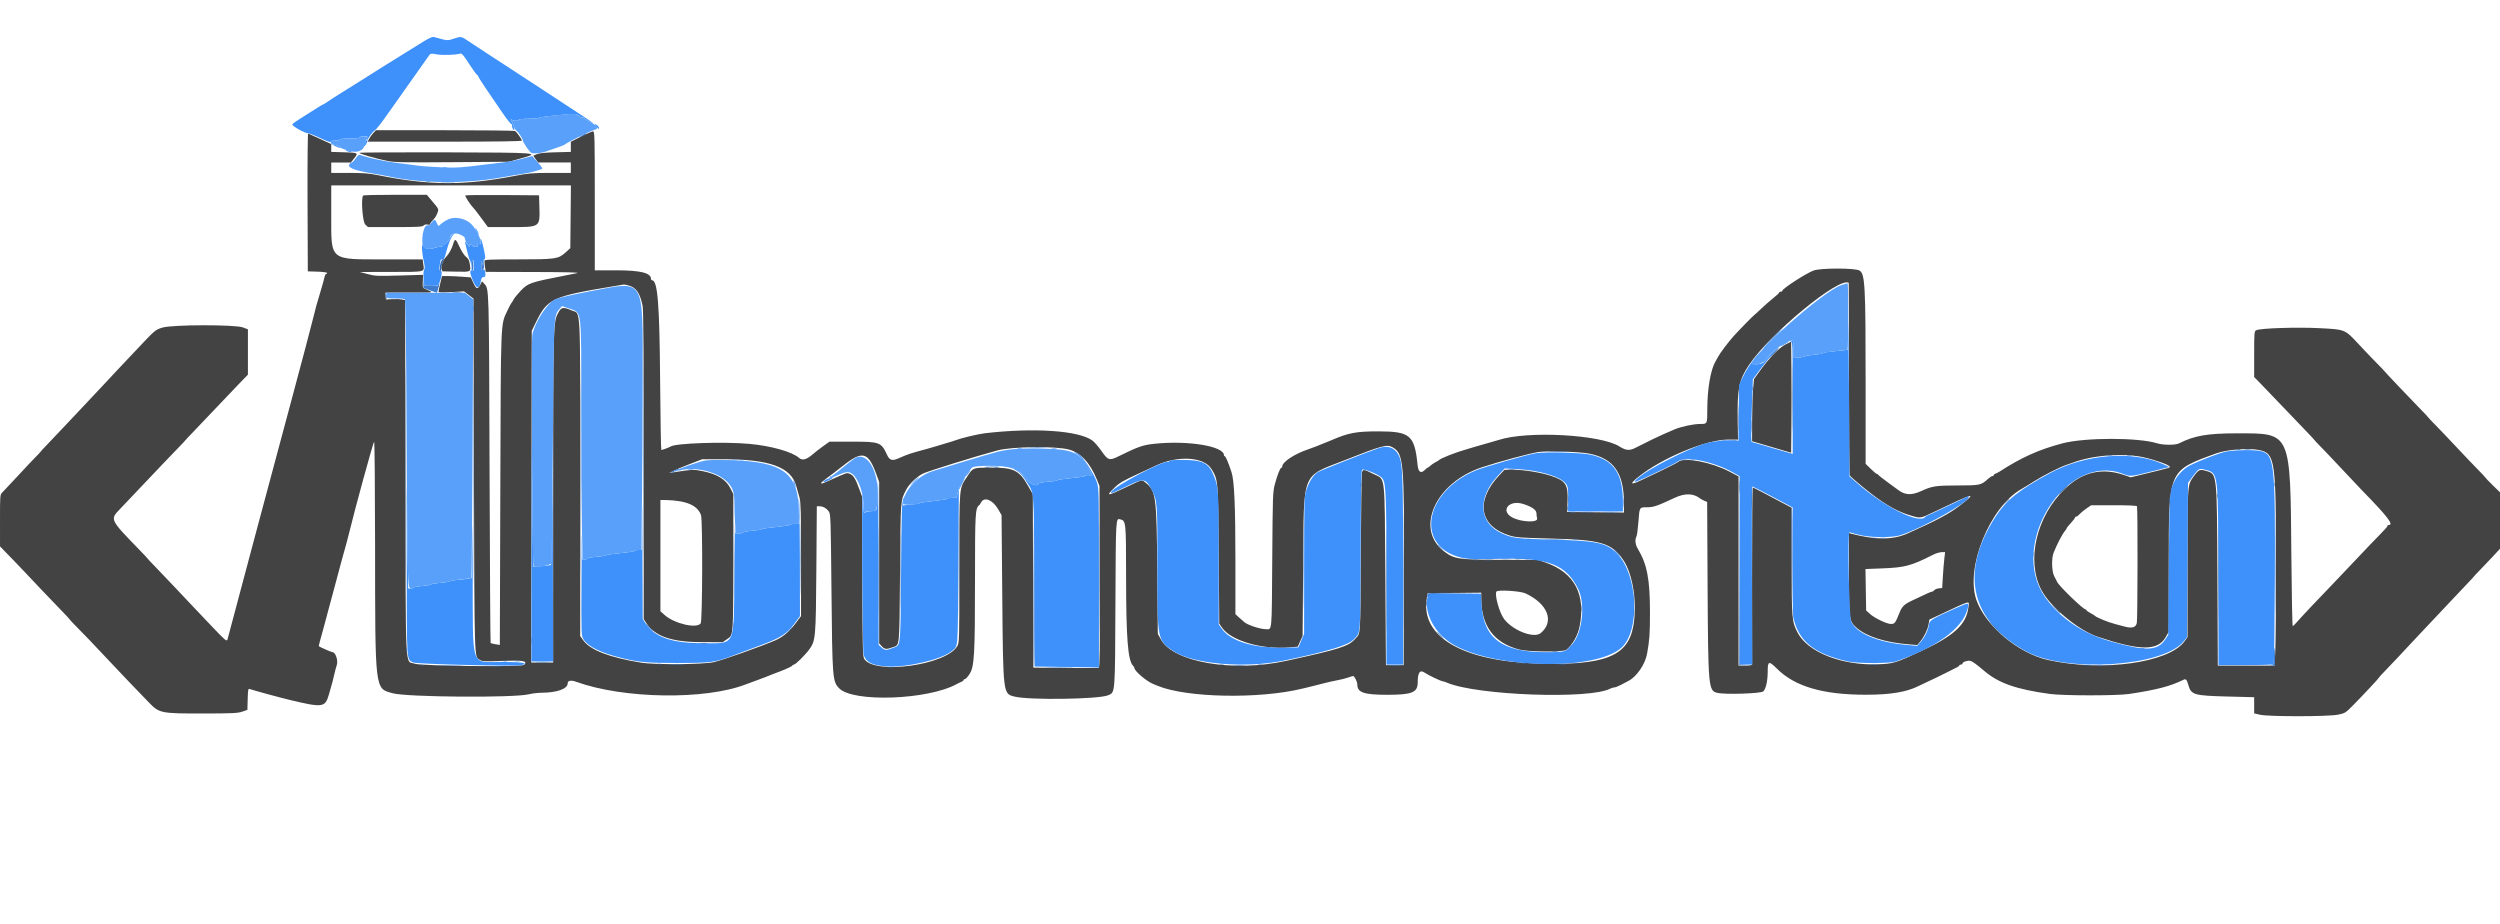 <svg id="svg" version="1.1" xmlns="http://www.w3.org/2000/svg" xmlns:xlink="http://www.w3.org/1999/xlink" width="400" height="147.917" viewBox="0, 0, 400,147.917"><g id="svgg"><path id="path0" d="M59.725 21.292 C 59.491 21.544,59.193 21.956,59.062 22.208 L 58.825 22.667 71.162 22.667 C 79.791 22.667,83.500 22.613,83.500 22.489 C 83.500 22.299,82.697 21.165,82.418 20.961 C 82.325 20.894,77.278 20.837,71.200 20.836 L 60.151 20.833 59.725 21.292 M92.958 21.858 L 91.333 22.682 91.333 23.492 L 91.333 24.303 88.875 24.367 C 87.205 24.410,86.242 24.509,85.872 24.674 L 85.326 24.917 85.705 25.455 L 86.083 25.994 88.708 25.997 L 91.333 26.000 91.333 26.833 L 91.333 27.667 88.079 27.667 C 85.166 27.667,84.558 27.718,82.287 28.156 C 74.203 29.715,68.561 29.677,60.371 28.008 C 59.071 27.743,58.063 27.667,55.849 27.667 L 53.000 27.667 53.000 26.833 L 53.000 26.000 54.569 26.000 L 56.139 26.000 56.673 25.326 C 57.366 24.450,57.326 24.427,54.987 24.361 L 53.000 24.305 53.000 23.680 L 53.000 23.054 51.225 22.236 C 50.248 21.785,49.385 21.391,49.307 21.361 C 49.228 21.330,49.184 26.280,49.207 32.361 L 49.250 43.417 50.792 43.465 C 51.640 43.491,52.333 43.585,52.333 43.673 C 52.333 43.761,52.264 43.833,52.180 43.833 C 52.096 43.833,51.975 44.077,51.913 44.375 C 51.851 44.673,51.618 45.517,51.397 46.250 C 50.627 48.799,50.499 49.262,50.000 51.307 C 49.724 52.439,48.266 57.951,46.760 63.557 C 44.065 73.587,41.864 81.796,41.167 84.417 C 40.971 85.150,40.292 87.700,39.656 90.083 C 39.021 92.467,38.043 96.142,37.482 98.250 C 36.922 100.358,36.436 102.177,36.403 102.292 C 36.290 102.689,36.044 102.490,34.069 100.400 C 32.977 99.245,31.633 97.831,31.083 97.258 C 30.533 96.685,29.146 95.215,28.000 93.991 C 26.854 92.766,25.410 91.252,24.792 90.624 C 24.173 89.997,23.667 89.458,23.667 89.427 C 23.667 89.395,23.063 88.750,22.325 87.992 C 17.598 83.136,17.591 83.121,19.125 81.523 C 20.320 80.278,24.716 75.647,26.167 74.106 C 26.762 73.473,27.794 72.399,28.458 71.721 C 29.123 71.042,29.667 70.465,29.667 70.439 C 29.667 70.413,30.210 69.832,30.875 69.149 C 31.540 68.465,33.096 66.831,34.333 65.518 C 35.571 64.204,37.277 62.413,38.125 61.537 L 39.667 59.945 39.667 56.320 L 39.667 52.694 38.875 52.390 C 37.640 51.916,27.583 51.931,26.018 52.409 C 24.831 52.771,24.890 52.721,21.750 56.051 C 20.558 57.315,19.246 58.706,18.833 59.142 C 18.421 59.578,17.258 60.822,16.250 61.906 C 15.242 62.990,13.967 64.346,13.417 64.920 C 12.867 65.494,11.517 66.926,10.417 68.103 C 9.317 69.280,7.985 70.684,7.458 71.224 C 6.931 71.764,6.500 72.233,6.500 72.266 C 6.500 72.299,6.141 72.684,5.703 73.121 C 5.265 73.559,3.972 74.929,2.831 76.167 C 1.689 77.404,0.585 78.582,0.377 78.784 C 0.005 79.146,0.000 79.209,0.001 83.284 L 0.003 87.417 2.085 89.565 C 3.230 90.746,4.167 91.726,4.167 91.742 C 4.167 91.775,8.084 95.885,9.958 97.819 C 10.623 98.504,11.167 99.095,11.167 99.133 C 11.167 99.170,11.710 99.746,12.375 100.414 C 13.638 101.683,14.297 102.373,18.000 106.306 C 20.119 108.556,21.185 109.671,23.877 112.450 C 25.492 114.118,25.754 114.169,32.607 114.159 C 37.162 114.153,38.035 114.112,38.750 113.868 L 39.583 113.583 39.631 111.859 C 39.674 110.310,39.708 110.147,39.964 110.246 C 40.417 110.420,44.776 111.608,46.333 111.982 C 51.620 113.251,52.016 113.200,52.608 111.175 C 53.180 109.214,53.313 108.721,53.505 107.833 C 53.615 107.329,53.771 106.744,53.852 106.534 C 54.161 105.734,53.711 104.333,53.145 104.333 C 53.002 104.333,51.191 103.537,51.023 103.401 C 50.990 103.374,51.080 102.954,51.223 102.468 C 51.366 101.981,51.681 100.833,51.922 99.917 C 52.164 99.000,52.469 97.857,52.601 97.376 C 53.129 95.447,53.335 94.679,53.756 93.083 C 53.997 92.167,54.302 91.023,54.434 90.543 C 54.566 90.062,54.791 89.237,54.935 88.709 C 55.079 88.182,55.295 87.412,55.414 87.000 C 55.534 86.587,55.756 85.725,55.909 85.083 C 56.689 81.796,59.740 70.667,59.860 70.667 C 59.937 70.667,60.005 78.073,60.012 87.125 C 60.028 110.792,59.948 110.117,62.833 110.922 C 65.077 111.547,82.163 111.678,84.583 111.089 C 85.133 110.955,86.071 110.842,86.667 110.839 C 89.156 110.825,90.833 110.213,90.833 109.319 C 90.833 108.880,91.369 108.788,92.190 109.086 C 99.747 111.824,112.817 112.023,119.333 109.498 C 119.837 109.302,120.662 108.998,121.167 108.821 C 121.671 108.644,122.233 108.434,122.417 108.353 C 122.600 108.273,123.069 108.085,123.458 107.937 C 123.848 107.788,124.485 107.545,124.875 107.396 C 125.941 106.988,126.743 106.598,126.806 106.458 C 126.836 106.390,126.935 106.333,127.026 106.333 C 127.281 106.333,128.797 104.842,129.463 103.936 C 130.502 102.522,130.536 102.140,130.618 90.958 L 130.692 81.000 131.088 81.000 C 131.660 81.000,132.201 81.291,132.583 81.803 C 132.907 82.237,132.920 82.607,133.035 94.500 C 133.171 108.599,133.204 109.016,134.256 110.118 C 136.453 112.419,148.464 111.993,153.083 109.450 C 153.358 109.299,153.715 109.127,153.875 109.068 C 154.035 109.009,154.167 108.895,154.167 108.814 C 154.167 108.733,154.260 108.667,154.375 108.666 C 154.490 108.666,154.820 108.310,155.109 107.875 C 155.894 106.692,156.000 104.887,156.000 92.685 C 156.000 82.055,156.043 81.304,156.672 80.833 C 156.733 80.787,156.872 80.581,156.981 80.375 C 157.476 79.436,158.830 79.976,159.691 81.456 L 160.250 82.417 160.359 95.000 C 160.501 111.224,160.472 110.986,162.344 111.458 C 164.651 112.041,175.757 111.885,177.280 111.248 C 178.445 110.761,178.402 111.294,178.468 96.571 C 178.530 82.718,178.519 82.915,179.230 83.093 C 180.156 83.326,180.166 83.421,180.174 92.200 C 180.182 102.217,180.456 105.690,181.305 106.539 C 181.412 106.646,181.500 106.793,181.500 106.865 C 181.500 107.353,183.410 108.987,184.500 109.433 C 184.637 109.490,184.975 109.628,185.250 109.741 C 189.912 111.651,201.498 111.867,208.417 110.172 C 208.875 110.059,209.700 109.857,210.250 109.723 C 210.800 109.588,211.625 109.379,212.083 109.258 C 212.542 109.136,213.404 108.946,214.000 108.836 C 214.596 108.725,215.366 108.529,215.712 108.401 C 216.057 108.272,216.412 108.167,216.499 108.167 C 216.717 108.167,217.167 109.070,217.167 109.508 C 217.167 110.805,218.213 111.167,221.973 111.167 C 225.935 111.167,226.833 110.800,226.833 109.182 C 226.833 107.578,227.193 107.094,227.974 107.646 C 228.486 108.008,230.572 109.000,230.821 109.000 C 230.913 109.000,231.235 109.105,231.536 109.234 C 236.305 111.269,254.384 111.923,257.645 110.178 C 257.828 110.080,258.114 109.996,258.281 109.990 C 258.447 109.985,258.894 109.816,259.274 109.615 C 259.654 109.414,260.237 109.110,260.569 108.938 C 261.883 108.259,263.234 106.274,263.534 104.583 C 263.934 102.330,263.993 101.476,263.995 98.000 C 263.997 92.678,263.537 90.274,262.042 87.795 C 261.644 87.136,261.559 86.346,261.831 85.838 C 261.922 85.669,262.063 84.631,262.144 83.532 C 262.325 81.111,262.293 81.167,263.468 81.164 C 264.583 81.161,265.028 81.011,267.962 79.644 C 269.584 78.888,270.958 78.920,272.000 79.739 C 272.137 79.847,272.451 80.021,272.697 80.126 L 273.144 80.316 273.214 93.700 C 273.300 109.893,273.351 110.479,274.709 110.845 C 275.866 111.156,281.726 110.983,282.121 110.625 C 282.545 110.241,282.833 108.936,282.833 107.399 C 282.833 105.764,283.027 105.704,284.275 106.955 C 287.155 109.843,291.648 111.163,298.583 111.158 C 302.457 111.155,305.020 110.734,306.917 109.789 C 307.558 109.469,308.383 109.077,308.750 108.917 C 309.117 108.758,310.167 108.251,311.083 107.791 C 312.000 107.331,312.918 106.872,313.124 106.769 C 313.329 106.667,313.498 106.527,313.499 106.458 C 313.499 106.390,313.612 106.333,313.750 106.333 C 313.887 106.333,314.000 106.256,314.000 106.163 C 314.000 105.914,314.843 105.633,315.268 105.740 C 315.594 105.821,316.213 106.272,317.499 107.361 C 319.805 109.316,322.604 110.295,328.000 111.033 C 330.130 111.325,338.750 111.326,340.667 111.035 C 345.086 110.364,347.216 109.811,349.295 108.792 C 349.756 108.566,349.879 108.688,350.148 109.635 C 350.588 111.179,351.027 111.305,356.458 111.445 L 360.667 111.553 360.667 112.848 L 360.667 114.143 361.625 114.362 C 363.010 114.678,372.486 114.668,374.077 114.349 C 375.197 114.124,375.282 114.071,376.494 112.845 C 378.087 111.233,380.667 108.472,380.667 108.378 C 380.667 108.339,380.985 107.983,381.375 107.587 C 382.046 106.906,384.773 104.010,386.930 101.689 C 387.473 101.105,388.367 100.158,388.917 99.584 C 389.467 99.010,390.779 97.617,391.833 96.488 C 392.887 95.359,394.219 93.951,394.792 93.359 C 395.365 92.767,395.833 92.258,395.833 92.228 C 395.833 92.198,396.228 91.778,396.710 91.295 C 397.192 90.812,398.129 89.828,398.793 89.108 L 400.000 87.800 400.000 83.286 L 400.000 78.772 398.833 77.633 C 398.192 77.006,397.667 76.459,397.667 76.417 C 397.667 76.376,397.123 75.793,396.458 75.123 C 395.794 74.453,394.275 72.862,393.083 71.586 C 391.892 70.310,390.373 68.716,389.708 68.044 C 389.044 67.371,388.500 66.795,388.500 66.763 C 388.500 66.731,387.956 66.151,387.292 65.475 C 385.683 63.838,381.500 59.431,381.500 59.374 C 381.500 59.348,380.956 58.780,380.292 58.111 C 379.627 57.442,378.333 56.088,377.417 55.102 C 375.157 52.673,375.271 52.720,371.140 52.507 C 367.511 52.320,361.598 52.513,360.989 52.839 C 360.685 53.002,360.667 53.222,360.667 56.668 L 360.667 60.325 361.625 61.305 C 362.152 61.845,363.821 63.583,365.333 65.169 C 366.846 66.754,368.590 68.575,369.208 69.214 C 369.827 69.854,370.333 70.402,370.333 70.432 C 370.333 70.462,370.802 70.960,371.375 71.539 C 371.948 72.118,373.428 73.677,374.665 75.004 C 375.901 76.331,377.326 77.841,377.831 78.359 C 382.110 82.750,383.070 84.000,382.167 84.000 C 382.075 84.000,382.000 84.072,382.000 84.160 C 382.000 84.248,381.417 84.905,380.705 85.619 C 379.992 86.332,378.286 88.114,376.913 89.578 C 375.540 91.041,373.892 92.777,373.250 93.434 C 371.404 95.325,367.914 99.031,367.420 99.625 C 367.173 99.923,366.911 100.167,366.839 100.167 C 366.767 100.167,366.667 95.123,366.617 88.958 C 366.454 68.936,366.630 69.333,357.929 69.333 C 353.204 69.333,351.086 69.700,348.641 70.942 C 348.064 71.235,346.094 71.230,345.155 70.933 C 342.152 69.984,333.600 69.984,330.000 70.934 C 326.224 71.929,323.452 73.174,319.913 75.463 C 319.732 75.580,319.452 75.720,319.292 75.774 C 319.131 75.828,319.000 75.938,319.000 76.019 C 319.000 76.100,318.906 76.167,318.792 76.167 C 318.677 76.168,318.357 76.374,318.080 76.626 C 316.971 77.633,316.818 77.666,313.224 77.674 C 309.718 77.682,309.154 77.767,307.452 78.546 C 305.798 79.303,304.773 79.238,303.583 78.301 C 303.492 78.229,302.779 77.707,302.000 77.142 C 301.221 76.577,300.558 76.051,300.528 75.974 C 300.497 75.897,300.399 75.833,300.310 75.833 C 300.221 75.833,299.777 75.468,299.324 75.022 L 298.500 74.211 298.500 61.296 C 298.500 45.577,298.403 43.810,297.516 43.286 C 296.807 42.867,291.287 42.865,290.172 43.283 C 288.933 43.748,285.167 46.190,285.167 46.529 C 285.167 46.605,285.054 46.667,284.917 46.667 C 284.779 46.667,284.667 46.731,284.667 46.809 C 284.667 46.887,284.235 47.293,283.708 47.710 C 283.181 48.128,282.314 48.889,281.780 49.401 C 281.247 49.914,280.790 50.333,280.764 50.333 C 280.678 50.333,278.089 52.978,277.304 53.867 C 276.487 54.793,275.148 56.574,274.948 57.000 C 274.883 57.137,274.676 57.505,274.488 57.816 C 273.703 59.116,273.167 62.230,273.167 65.495 C 273.167 67.848,273.174 67.833,272.048 67.833 C 270.975 67.833,269.099 68.230,267.917 68.706 C 267.123 69.026,264.878 70.039,264.321 70.329 C 264.084 70.453,263.627 70.681,261.609 71.682 C 260.698 72.134,260.131 72.079,259.128 71.442 C 256.104 69.518,244.337 68.889,239.750 70.404 C 239.383 70.526,238.596 70.754,238.000 70.912 C 237.404 71.071,236.617 71.295,236.250 71.412 C 235.883 71.528,235.246 71.718,234.833 71.833 C 232.916 72.368,230.508 73.313,230.167 73.665 C 230.121 73.712,229.878 73.856,229.628 73.985 C 229.377 74.114,229.024 74.358,228.843 74.527 C 228.662 74.695,228.473 74.833,228.424 74.833 C 228.374 74.833,228.179 74.988,227.990 75.177 C 227.344 75.822,226.931 75.554,226.816 74.417 C 226.332 69.632,225.636 69.029,220.583 69.019 C 216.989 69.011,215.715 69.254,212.917 70.481 C 212.733 70.561,212.246 70.758,211.833 70.919 C 211.421 71.080,210.858 71.307,210.583 71.423 C 210.308 71.539,209.717 71.756,209.270 71.906 C 207.132 72.620,205.167 73.918,205.167 74.615 C 205.167 74.735,205.103 74.833,205.025 74.833 C 204.833 74.833,204.375 75.990,203.969 77.500 C 203.654 78.675,203.629 79.378,203.562 89.167 C 203.476 101.589,203.560 100.667,202.517 100.667 C 201.644 100.667,199.671 100.024,199.105 99.554 C 198.910 99.393,198.506 99.037,198.208 98.764 L 197.667 98.268 197.667 89.897 C 197.667 81.021,197.492 76.944,197.052 75.583 C 196.582 74.126,196.110 73.000,195.969 73.000 C 195.895 73.000,195.833 72.925,195.833 72.833 C 195.833 71.383,190.074 70.436,184.702 71.005 C 182.846 71.201,182.123 71.455,178.910 73.037 C 177.503 73.730,177.268 73.653,176.240 72.167 C 175.764 71.479,175.106 70.721,174.778 70.482 C 172.588 68.885,165.448 68.403,157.583 69.319 C 156.479 69.448,153.739 70.106,152.833 70.460 C 152.604 70.550,151.967 70.750,151.417 70.906 C 150.867 71.061,150.192 71.264,149.917 71.357 C 149.642 71.450,148.892 71.668,148.250 71.841 C 145.525 72.576,145.383 72.624,143.705 73.359 C 142.753 73.777,142.323 73.636,141.930 72.781 C 141.001 70.753,140.773 70.667,136.356 70.667 L 132.721 70.667 131.735 71.365 C 131.193 71.749,130.376 72.387,129.920 72.782 C 129.035 73.547,128.340 73.708,127.846 73.262 C 126.771 72.290,123.314 71.319,119.833 71.014 C 115.694 70.650,108.136 70.907,107.303 71.440 C 107.070 71.589,105.989 71.993,105.811 71.997 C 105.753 71.999,105.667 67.031,105.621 60.958 C 105.525 48.535,105.225 44.833,104.311 44.833 C 104.232 44.833,104.167 44.755,104.167 44.659 C 104.167 43.661,102.530 43.251,98.542 43.250 L 95.167 43.250 95.167 32.125 C 95.167 21.634,95.150 21.001,94.875 21.017 C 94.715 21.026,93.852 21.405,92.958 21.858 M57.500 24.458 C 57.500 24.613,60.268 25.410,62.022 25.761 C 63.096 25.977,64.698 26.006,72.355 25.949 L 81.417 25.881 83.167 25.394 C 86.630 24.431,86.518 24.422,71.208 24.374 C 63.669 24.351,57.500 24.389,57.500 24.458 M91.299 34.686 L 91.250 39.704 90.488 40.394 C 89.329 41.442,88.928 41.500,82.831 41.500 C 78.447 41.500,77.500 41.540,77.500 41.727 C 77.500 41.851,77.548 42.301,77.606 42.727 L 77.712 43.500 85.398 43.520 C 90.709 43.534,92.852 43.589,92.333 43.698 C 91.921 43.785,91.058 43.959,90.417 44.084 C 84.808 45.178,84.515 45.278,83.332 46.503 C 82.827 47.026,82.302 47.671,82.166 47.935 C 82.029 48.200,81.870 48.454,81.813 48.500 C 81.756 48.546,81.462 49.108,81.160 49.750 C 80.089 52.026,80.137 50.793,80.051 78.221 L 79.973 103.191 79.278 103.077 C 78.896 103.014,78.546 102.927,78.500 102.884 C 78.454 102.841,78.377 90.268,78.329 74.944 C 78.235 45.341,78.262 46.249,77.460 45.381 L 77.119 45.011 76.851 45.537 C 76.440 46.345,76.206 46.292,75.747 45.289 L 75.331 44.383 73.957 44.276 C 73.202 44.217,72.164 44.168,71.652 44.168 L 70.721 44.167 70.444 45.316 C 70.291 45.947,70.167 46.551,70.167 46.657 C 70.167 46.798,70.710 46.819,72.208 46.736 L 74.250 46.623 75.000 47.195 L 75.750 47.767 75.833 76.092 C 75.923 106.727,75.867 104.989,76.796 105.598 C 77.157 105.835,77.607 105.853,80.401 105.748 C 83.755 105.623,84.478 105.755,83.851 106.382 C 83.497 106.737,67.364 106.567,66.371 106.199 C 64.766 105.603,64.923 108.731,64.871 76.382 L 64.825 48.014 64.279 47.911 C 63.978 47.855,63.286 47.833,62.741 47.863 L 61.750 47.917 61.698 47.375 L 61.646 46.833 62.781 46.813 C 63.406 46.801,65.154 46.800,66.667 46.811 C 69.501 46.830,69.477 46.839,68.095 46.262 C 67.621 46.064,67.608 46.027,67.649 45.016 L 67.691 43.973 63.887 44.083 C 60.387 44.184,59.984 44.166,58.833 43.856 L 57.583 43.518 62.607 43.509 C 68.236 43.499,67.906 43.580,67.724 42.246 L 67.621 41.500 61.665 41.500 C 52.610 41.500,53.000 41.818,53.000 34.422 L 53.000 29.667 72.174 29.667 L 91.347 29.667 91.299 34.686 M58.111 31.278 C 57.732 31.657,58.006 35.521,58.441 35.925 L 58.882 36.333 63.203 36.333 C 66.823 36.333,67.564 36.293,67.774 36.083 C 67.931 35.926,68.174 35.871,68.429 35.935 C 68.690 36.000,68.833 35.965,68.833 35.835 C 68.833 35.724,69.040 35.435,69.292 35.192 C 69.545 34.949,69.851 34.465,69.973 34.117 C 70.220 33.410,70.283 33.548,69.024 32.042 L 68.293 31.167 63.258 31.167 C 60.488 31.167,58.172 31.217,58.111 31.278 M74.450 31.272 C 74.348 31.374,75.327 32.875,75.740 33.250 C 75.840 33.342,76.406 34.073,76.996 34.875 L 78.069 36.333 81.592 36.333 C 86.504 36.333,86.398 36.409,86.300 33.000 L 86.250 31.250 80.405 31.206 C 77.190 31.182,74.510 31.212,74.450 31.272 M72.510 39.042 C 72.290 39.788,71.804 40.672,71.383 41.093 C 70.909 41.567,70.538 42.536,70.659 42.986 L 70.774 43.417 72.950 43.463 C 75.409 43.515,75.362 43.540,75.168 42.262 C 75.074 41.641,74.933 41.364,74.580 41.106 C 74.315 40.914,73.872 40.243,73.552 39.550 C 72.899 38.137,72.793 38.085,72.510 39.042 M295.838 60.601 C 295.837 69.024,295.892 75.993,295.960 76.086 C 296.139 76.332,298.070 77.962,299.379 78.973 C 301.851 80.883,303.717 81.908,305.833 82.520 C 307.298 82.944,307.269 82.949,309.296 81.977 C 316.041 78.746,316.502 78.634,313.486 80.961 C 311.879 82.202,309.695 83.361,305.167 85.375 C 302.861 86.401,300.042 86.407,296.208 85.394 L 295.833 85.294 295.833 91.784 C 295.833 99.131,295.866 99.373,297.007 100.403 C 298.574 101.819,301.583 102.787,305.375 103.094 L 306.769 103.207 307.227 102.663 C 307.863 101.908,308.437 100.718,308.580 99.860 L 308.701 99.136 310.309 98.383 C 315.521 95.941,315.079 96.056,314.947 97.171 C 314.624 99.899,312.663 101.719,307.417 104.159 C 303.195 106.123,302.969 106.192,300.417 106.286 C 294.702 106.498,289.258 104.355,287.635 101.254 C 286.695 99.458,286.667 99.126,286.667 89.831 L 286.667 81.243 285.292 80.517 C 284.535 80.117,283.159 79.387,282.232 78.895 C 281.306 78.403,280.498 78.000,280.437 78.000 C 280.376 78.000,280.329 84.319,280.333 92.042 C 280.337 99.765,280.339 106.177,280.337 106.292 C 280.334 106.437,280.004 106.500,279.250 106.500 L 278.167 106.500 278.167 91.363 L 278.167 76.226 276.708 75.458 C 273.848 73.951,269.411 73.094,268.541 73.879 C 268.381 74.024,267.200 74.642,265.917 75.252 C 264.633 75.863,263.126 76.581,262.567 76.848 C 260.863 77.662,260.697 77.461,262.126 76.316 C 265.949 73.250,272.976 70.333,276.535 70.334 L 278.083 70.334 278.034 67.485 C 277.943 62.212,278.229 60.774,279.851 58.377 C 283.299 53.283,294.274 44.250,295.795 45.255 C 295.820 45.271,295.839 52.177,295.838 60.601 M100.583 45.683 C 101.807 46.016,102.397 46.884,102.823 48.976 C 102.949 49.598,103.002 57.341,102.998 74.450 L 102.991 99.030 103.343 99.598 C 104.691 101.779,107.408 102.736,112.277 102.744 L 115.638 102.750 116.359 102.243 C 117.345 101.550,117.313 101.974,117.324 89.741 L 117.333 79.065 116.904 78.203 C 116.169 76.729,114.824 75.879,112.455 75.391 C 110.998 75.091,110.823 75.098,107.667 75.583 L 107.083 75.673 107.750 75.338 C 108.117 75.154,109.296 74.662,110.371 74.244 L 112.325 73.485 115.579 73.480 C 123.131 73.470,126.564 74.717,127.399 77.773 C 127.546 78.310,127.779 79.132,127.917 79.598 C 128.126 80.307,128.166 81.936,128.165 89.515 L 128.163 98.583 127.306 99.725 C 126.323 101.033,125.263 101.926,124.076 102.444 C 121.863 103.410,115.421 105.690,114.167 105.952 C 112.369 106.326,104.707 106.376,102.583 106.027 C 97.484 105.191,94.454 104.021,93.317 102.450 L 92.833 101.783 92.833 76.470 C 92.833 47.941,92.951 50.307,91.502 49.683 C 90.136 49.096,89.833 49.132,89.384 49.935 C 88.499 51.516,88.506 51.280,88.503 79.708 L 88.500 106.000 86.748 106.000 L 84.996 106.000 85.040 79.458 L 85.083 52.917 85.701 51.653 C 87.616 47.735,88.246 47.443,98.417 45.759 C 99.150 45.638,99.787 45.530,99.833 45.520 C 99.879 45.510,100.217 45.583,100.583 45.683 M285.722 55.087 C 284.708 55.592,283.018 57.323,281.610 59.298 L 280.636 60.663 280.491 62.290 C 280.411 63.185,280.343 65.420,280.339 67.258 L 280.333 70.599 283.458 71.519 L 286.583 72.438 286.628 67.957 C 286.652 65.493,286.652 61.492,286.628 59.067 L 286.583 54.658 285.722 55.087 M222.778 71.548 C 224.587 72.562,224.692 73.733,224.631 92.167 L 224.583 106.417 223.167 106.417 L 221.750 106.417 221.651 92.167 C 221.534 75.433,221.687 76.801,219.833 75.879 C 218.152 75.043,218.075 75.033,217.916 75.625 C 217.848 75.877,217.763 81.633,217.726 88.417 C 217.652 102.361,217.729 101.193,216.818 102.228 C 215.769 103.419,214.377 103.862,205.750 105.747 C 197.280 107.598,187.766 105.968,185.750 102.321 L 185.250 101.417 185.161 91.167 C 185.058 79.272,184.957 78.539,183.228 77.179 C 182.656 76.729,182.866 76.678,180.312 77.892 C 177.052 79.441,176.866 79.453,178.332 78.017 C 179.110 77.255,179.761 76.877,182.250 75.743 C 182.800 75.492,184.037 74.917,185.000 74.466 C 188.487 72.830,192.653 73.099,193.831 75.037 C 194.912 76.814,194.902 76.692,194.997 88.764 L 195.083 99.779 195.544 100.443 C 196.998 102.541,202.031 103.989,206.434 103.576 L 207.641 103.463 208.029 102.607 L 208.417 101.750 208.506 90.500 C 208.626 75.198,208.164 76.377,215.111 73.643 C 221.117 71.279,221.912 71.062,222.778 71.548 M171.000 71.919 C 172.912 72.426,174.422 74.053,175.535 76.805 L 175.917 77.750 175.962 92.272 C 175.998 103.907,175.965 106.807,175.795 106.856 C 175.679 106.889,173.278 106.896,170.461 106.870 L 165.339 106.824 165.294 92.952 L 165.250 79.080 164.500 77.759 C 163.060 75.223,162.219 74.810,158.508 74.816 C 155.683 74.821,155.690 74.819,154.838 76.115 C 153.411 78.285,153.500 77.303,153.500 90.826 C 153.500 102.577,153.493 102.826,153.161 103.388 C 151.369 106.425,139.957 107.999,138.280 105.440 C 138.038 105.070,138.005 103.704,137.963 92.222 L 137.917 79.417 137.519 78.333 C 136.879 76.590,136.560 76.065,136.003 75.835 C 135.451 75.606,135.687 75.528,132.292 77.063 C 131.097 77.603,131.061 77.391,132.208 76.566 C 132.690 76.219,133.908 75.287,134.917 74.493 C 138.026 72.044,138.925 72.294,140.252 75.974 L 140.667 77.124 140.667 90.037 L 140.667 102.951 141.075 103.392 C 141.555 103.909,141.811 103.933,142.869 103.553 C 143.966 103.160,143.898 103.878,144.004 91.583 C 144.107 79.565,144.062 80.172,144.988 78.357 C 145.439 77.473,146.593 76.350,147.618 75.796 C 148.267 75.446,156.140 72.994,159.583 72.070 C 161.893 71.450,168.881 71.358,171.000 71.919 M361.497 72.015 C 364.002 72.552,364.159 73.607,364.163 89.917 C 364.164 96.150,364.117 102.431,364.057 103.875 L 363.948 106.500 359.400 106.500 L 354.852 106.500 354.788 92.375 C 354.713 75.590,354.742 75.875,353.020 75.359 C 351.977 75.047,351.797 75.120,351.031 76.173 C 349.969 77.632,350.000 77.209,350.000 90.099 L 350.000 101.950 349.515 102.620 C 347.014 106.072,336.293 107.531,327.658 105.594 C 322.918 104.531,317.657 100.110,316.222 95.984 C 314.431 90.834,318.377 81.112,323.417 78.257 C 323.875 77.998,324.813 77.426,325.500 76.987 C 326.863 76.116,329.387 74.825,330.529 74.415 C 332.176 73.823,332.631 73.678,333.583 73.441 C 336.145 72.804,339.688 72.625,342.148 73.008 C 343.955 73.289,347.167 74.361,347.167 74.682 C 347.167 74.841,347.210 74.828,343.750 75.678 L 340.917 76.374 339.917 76.025 C 336.373 74.790,333.233 75.492,330.462 78.140 C 325.821 82.574,324.151 89.642,326.621 94.397 C 328.029 97.106,332.554 100.857,335.667 101.894 C 342.422 104.144,345.232 104.160,346.497 101.956 L 346.997 101.083 347.000 90.167 C 347.004 75.098,346.894 75.353,354.583 72.547 C 356.285 71.925,359.814 71.654,361.497 72.015 M254.250 72.574 C 258.185 73.350,259.821 75.663,259.830 80.461 L 259.833 82.005 255.292 81.961 L 250.750 81.917 250.811 80.149 C 250.901 77.529,250.528 76.950,248.247 76.166 C 246.681 75.627,243.926 75.167,242.266 75.167 L 240.715 75.167 239.891 76.042 C 235.982 80.194,236.719 84.260,241.646 85.716 C 242.589 85.995,243.527 86.061,248.083 86.170 C 256.166 86.364,257.830 86.853,259.714 89.588 C 261.255 91.825,261.974 96.474,261.341 100.110 C 260.484 105.029,256.776 106.493,246.000 106.164 C 233.946 105.795,227.261 101.860,228.287 95.737 L 228.424 94.917 232.712 94.872 L 237.000 94.828 237.000 95.733 C 237.000 100.138,239.026 102.867,243.083 103.928 C 244.574 104.318,250.157 104.354,250.612 103.977 C 251.631 103.131,252.461 101.655,252.748 100.175 C 253.733 95.107,251.899 91.640,247.388 90.045 L 246.083 89.583 240.083 89.569 C 233.300 89.554,232.684 89.461,231.048 88.217 C 226.337 84.632,229.656 77.239,237.083 74.775 C 239.828 73.864,244.831 72.512,246.167 72.320 C 247.595 72.114,252.739 72.276,254.250 72.574 M108.917 80.229 C 110.665 80.547,111.729 81.255,112.156 82.386 C 112.441 83.141,112.398 99.348,112.110 99.742 C 111.466 100.623,107.867 99.782,106.327 98.391 L 105.667 97.795 105.667 88.897 L 105.667 80.000 106.708 80.009 C 107.281 80.014,108.275 80.113,108.917 80.229 M243.652 80.618 C 245.073 81.053,245.833 81.578,245.836 82.127 C 245.837 82.378,245.881 82.745,245.934 82.942 C 246.131 83.674,243.312 83.549,241.917 82.764 C 240.021 81.698,241.441 79.942,243.652 80.618 M341.918 81.002 C 342.048 81.213,342.025 99.001,341.893 99.659 C 341.746 100.397,341.134 100.577,339.908 100.242 C 339.363 100.093,338.692 99.913,338.417 99.843 C 337.247 99.543,335.400 98.786,335.167 98.511 C 335.121 98.458,334.802 98.266,334.458 98.086 C 334.115 97.905,333.833 97.700,333.833 97.629 C 333.833 97.558,333.766 97.500,333.684 97.500 C 333.303 97.500,329.454 93.779,329.151 93.118 C 329.058 92.916,328.840 92.487,328.666 92.167 C 328.283 91.461,328.222 89.393,328.557 88.500 C 329.035 87.227,330.038 85.310,330.458 84.864 C 330.573 84.742,330.667 84.589,330.667 84.522 C 330.667 84.456,330.967 84.080,331.333 83.687 C 331.700 83.294,332.000 82.903,332.000 82.819 C 332.000 82.735,332.085 82.667,332.189 82.667 C 332.293 82.667,332.537 82.487,332.731 82.267 C 332.925 82.048,333.421 81.638,333.833 81.356 L 334.583 80.844 338.198 80.839 C 340.459 80.835,341.853 80.896,341.918 81.002 M311.084 89.458 C 311.014 90.077,310.909 91.371,310.853 92.333 L 310.750 94.083 310.221 94.135 C 309.930 94.163,309.602 94.294,309.492 94.426 C 309.382 94.559,309.214 94.667,309.118 94.667 C 308.957 94.667,308.450 94.894,305.833 96.138 C 304.691 96.681,304.316 97.049,303.936 98.000 C 303.254 99.706,303.157 99.833,302.544 99.833 C 301.856 99.833,299.860 98.864,299.116 98.169 L 298.583 97.672 298.529 94.358 L 298.476 91.045 301.113 90.944 C 304.802 90.804,305.759 90.548,309.333 88.741 C 309.746 88.532,310.337 88.355,310.648 88.347 L 311.213 88.333 311.084 89.458 M244.083 94.942 C 247.664 96.624,248.743 99.437,246.519 101.292 C 245.443 102.190,242.089 100.910,240.667 99.058 C 239.922 98.088,239.102 95.176,239.426 94.651 C 239.625 94.329,243.262 94.557,244.083 94.942 " stroke="none" fill="#434343" fill-rule="evenodd"></path><path id="path1" d="M67.792 6.621 C 67.082 7.059,65.769 7.873,64.875 8.431 C 63.981 8.989,62.435 9.951,61.438 10.568 C 60.442 11.186,59.017 12.084,58.272 12.566 C 57.526 13.047,56.017 13.993,54.917 14.668 C 53.817 15.343,52.685 16.068,52.401 16.281 C 52.117 16.493,51.832 16.667,51.767 16.667 C 51.702 16.667,51.034 17.067,50.283 17.557 C 49.531 18.046,48.453 18.729,47.886 19.073 C 47.320 19.418,46.821 19.793,46.777 19.907 C 46.683 20.150,48.781 21.333,49.307 21.333 C 49.499 21.333,50.412 21.694,51.334 22.135 C 52.257 22.576,52.974 22.839,52.928 22.719 C 52.866 22.558,53.042 22.500,53.589 22.500 C 53.998 22.500,54.333 22.425,54.333 22.333 C 54.333 22.234,54.972 22.167,55.917 22.167 C 56.861 22.167,57.500 22.099,57.500 22.000 C 57.500 21.908,57.800 21.833,58.167 21.833 C 58.983 21.833,58.971 21.743,58.322 23.016 C 58.057 23.535,58.244 23.578,58.574 23.074 C 58.731 22.834,58.819 22.597,58.770 22.548 C 58.638 22.416,59.626 21.033,59.993 20.837 C 60.165 20.745,60.876 19.863,61.573 18.876 C 62.269 17.890,63.479 16.183,64.261 15.083 C 65.043 13.983,66.314 12.183,67.085 11.083 C 67.856 9.983,68.584 8.955,68.702 8.799 C 68.889 8.551,69.034 8.537,69.833 8.691 C 70.726 8.863,72.904 8.802,73.593 8.585 C 73.886 8.493,74.102 8.734,75.072 10.239 C 75.697 11.207,76.274 12.000,76.354 12.000 C 76.434 12.000,76.500 12.078,76.500 12.173 C 76.500 12.268,77.050 13.150,77.722 14.132 C 78.393 15.113,79.566 16.834,80.327 17.954 C 81.088 19.075,81.788 19.945,81.881 19.887 C 81.978 19.827,82.001 19.864,81.935 19.971 C 81.811 20.171,82.133 20.922,82.280 20.775 C 82.398 20.658,82.006 19.500,81.848 19.500 C 81.779 19.500,81.722 19.385,81.722 19.244 C 81.722 19.069,81.776 19.043,81.894 19.161 C 82.115 19.382,83.000 19.386,83.000 19.167 C 83.000 19.067,83.634 19.000,84.569 19.000 C 85.433 19.000,86.164 18.938,86.194 18.862 C 86.225 18.787,87.542 18.598,89.122 18.442 C 92.018 18.157,92.466 18.192,92.856 18.730 C 92.915 18.810,93.038 18.830,93.129 18.773 C 93.221 18.717,93.384 18.777,93.492 18.908 C 93.601 19.038,94.003 19.306,94.386 19.504 C 95.509 20.082,94.938 19.665,91.750 17.579 C 90.100 16.498,87.813 14.999,86.667 14.247 C 83.212 11.980,79.864 9.794,77.750 8.426 C 76.650 7.715,75.450 6.926,75.083 6.674 C 73.817 5.803,73.774 5.794,72.658 6.170 C 71.579 6.533,71.666 6.540,69.417 5.917 C 69.197 5.856,68.645 6.095,67.792 6.621 M95.415 20.184 C 95.597 20.404,95.766 20.615,95.790 20.653 C 95.814 20.691,95.833 20.600,95.833 20.450 C 95.833 20.301,95.665 20.090,95.458 19.982 L 95.083 19.785 95.415 20.184 M53.271 23.164 C 53.514 23.395,54.770 23.871,54.547 23.647 C 54.435 23.536,54.070 23.350,53.734 23.234 C 53.399 23.119,53.191 23.087,53.271 23.164 M55.407 24.086 C 55.585 24.222,55.879 24.333,56.060 24.333 C 56.482 24.333,56.390 24.262,55.667 24.027 C 55.137 23.855,55.113 23.861,55.407 24.086 M70.875 26.782 C 71.035 26.823,71.298 26.823,71.458 26.782 C 71.619 26.740,71.487 26.705,71.167 26.705 C 70.846 26.705,70.715 26.740,70.875 26.782 M76.250 37.000 C 76.392 37.275,76.546 37.500,76.592 37.500 C 76.638 37.500,76.559 37.275,76.417 37.000 C 76.274 36.725,76.121 36.500,76.075 36.500 C 76.029 36.500,76.108 36.725,76.250 37.000 M72.276 37.638 C 72.124 37.806,71.998 38.012,71.995 38.096 C 71.987 38.330,71.208 39.167,70.998 39.167 C 70.897 39.167,70.850 39.226,70.895 39.299 C 70.940 39.371,70.738 39.447,70.447 39.467 C 70.155 39.487,69.719 39.583,69.478 39.680 C 68.893 39.917,67.903 39.818,67.962 39.529 C 67.988 39.408,67.937 39.353,67.849 39.407 C 67.762 39.461,67.658 39.335,67.618 39.127 C 67.578 38.920,67.535 39.135,67.523 39.605 C 67.510 40.075,67.623 41.005,67.774 41.672 C 67.980 42.586,68.002 42.958,67.863 43.182 C 67.746 43.369,67.715 43.883,67.779 44.573 L 67.882 45.667 68.774 45.692 C 69.265 45.705,69.746 45.724,69.842 45.733 C 70.318 45.779,70.975 43.409,70.519 43.290 C 70.242 43.218,70.221 43.119,70.345 42.479 C 70.422 42.078,70.489 41.694,70.493 41.625 C 70.497 41.556,70.608 41.500,70.740 41.500 C 71.058 41.500,71.139 41.347,71.427 40.210 C 71.717 39.065,72.137 38.026,72.474 37.625 C 72.799 37.238,72.628 37.249,72.276 37.638 M76.895 38.605 C 76.955 39.051,76.919 39.114,76.646 39.043 C 76.406 38.980,76.354 39.026,76.432 39.230 C 76.511 39.437,76.433 39.500,76.096 39.500 C 75.854 39.500,75.615 39.392,75.564 39.261 C 75.514 39.129,75.367 39.062,75.237 39.111 C 75.108 39.161,75.043 39.269,75.094 39.351 C 75.352 39.769,74.982 39.424,74.672 38.958 C 74.459 38.638,74.348 38.553,74.401 38.750 C 74.450 38.933,74.611 39.608,74.758 40.249 C 74.905 40.889,75.089 41.490,75.166 41.583 C 75.243 41.675,75.338 42.014,75.376 42.334 C 75.443 42.883,75.448 42.875,75.473 42.198 C 75.511 41.187,75.833 41.482,75.833 42.528 C 75.833 43.216,75.787 43.351,75.577 43.271 C 75.130 43.099,75.135 43.585,75.593 44.728 C 76.214 46.280,76.716 46.373,76.939 44.978 C 77.017 44.496,77.121 44.333,77.355 44.333 C 77.574 44.333,77.667 44.213,77.667 43.930 C 77.667 43.253,77.497 42.962,77.231 43.183 C 77.039 43.342,77.003 43.223,77.020 42.479 C 77.036 41.721,77.059 41.660,77.167 42.083 L 77.294 42.583 77.314 42.056 C 77.324 41.765,77.422 41.498,77.530 41.462 C 77.677 41.413,77.658 41.052,77.452 40.026 C 77.170 38.619,76.755 37.561,76.895 38.605 M295.707 51.937 L 295.667 55.957 294.875 56.059 C 294.440 56.116,293.540 56.211,292.875 56.272 C 292.210 56.332,291.667 56.438,291.667 56.507 C 291.667 56.576,291.048 56.686,290.292 56.753 C 289.535 56.819,288.879 56.929,288.833 56.997 C 288.787 57.065,288.356 57.157,287.875 57.202 L 287.000 57.284 287.000 55.892 C 287.000 54.554,286.986 54.501,286.625 54.519 C 286.343 54.534,286.322 54.558,286.542 54.615 C 286.815 54.686,286.833 55.258,286.833 63.659 L 286.833 72.626 283.542 71.668 L 280.250 70.709 280.201 69.884 C 280.174 69.431,280.221 67.173,280.306 64.867 L 280.461 60.674 281.602 59.129 C 282.229 58.279,283.188 57.115,283.731 56.542 C 284.275 55.969,284.669 55.500,284.608 55.500 C 284.460 55.500,283.031 56.951,282.500 57.639 C 282.152 58.089,281.939 58.195,281.208 58.279 C 280.135 58.403,280.134 58.390,281.182 57.024 C 281.978 55.987,281.987 55.964,281.329 56.667 C 280.388 57.671,279.419 59.115,278.777 60.470 L 278.250 61.583 278.198 66.058 L 278.147 70.533 277.448 70.457 C 276.364 70.340,273.707 70.649,272.600 71.022 C 269.679 72.006,264.038 74.898,262.307 76.298 C 261.031 77.330,261.290 77.359,263.282 76.406 C 264.181 75.976,265.620 75.294,266.479 74.891 C 267.338 74.488,268.230 74.010,268.460 73.829 C 269.614 72.922,274.084 73.807,277.230 75.566 L 278.333 76.183 278.333 91.258 L 278.333 106.333 279.352 106.333 L 280.371 106.333 280.309 92.083 C 280.274 84.246,280.303 77.833,280.373 77.833 C 280.444 77.833,281.929 78.593,283.674 79.521 L 286.847 81.209 286.826 89.730 C 286.813 94.416,286.854 98.475,286.917 98.750 C 287.795 102.639,290.246 104.610,295.751 105.851 C 297.123 106.161,302.343 106.165,303.250 105.857 C 309.629 103.693,313.883 100.644,314.752 97.613 C 315.120 96.330,315.121 96.330,313.046 97.250 C 309.088 99.007,308.724 99.232,308.623 99.987 C 308.507 100.854,307.970 101.956,307.288 102.729 L 306.750 103.339 305.000 103.178 C 300.436 102.758,297.160 101.389,296.208 99.505 C 295.855 98.806,295.576 85.167,295.915 85.167 C 295.960 85.167,296.578 85.332,297.290 85.535 C 299.015 86.026,302.779 86.076,304.116 85.624 C 307.834 84.370,314.982 80.370,314.996 79.536 C 314.999 79.382,314.916 79.366,314.705 79.480 C 313.879 79.922,308.438 82.500,308.331 82.500 C 308.263 82.500,308.122 82.603,308.017 82.729 C 307.072 83.868,301.684 81.209,297.333 77.457 L 295.917 76.235 295.832 62.076 C 295.785 54.288,295.729 49.726,295.707 51.937 M283.705 54.045 C 282.859 54.894,282.167 55.644,282.167 55.711 C 282.167 55.778,282.298 55.694,282.458 55.523 C 282.619 55.352,283.348 54.602,284.079 53.856 C 284.811 53.110,285.372 52.500,285.326 52.500 C 285.281 52.500,284.551 53.195,283.705 54.045 M285.375 54.998 C 284.622 55.457,284.693 55.569,285.458 55.131 C 286.228 54.690,286.259 54.667,286.069 54.667 C 285.985 54.668,285.673 54.817,285.375 54.998 M85.045 86.208 L 85.026 105.833 86.763 105.833 L 88.500 105.833 88.461 88.875 C 88.428 74.440,88.409 73.285,88.336 81.111 C 88.289 86.168,88.212 90.341,88.167 90.384 C 88.065 90.480,85.345 90.725,85.306 90.642 C 85.291 90.610,85.230 85.183,85.171 78.583 C 85.067 67.012,85.062 67.284,85.045 86.208 M220.583 71.700 C 218.504 72.422,211.306 75.264,210.855 75.541 C 210.137 75.981,209.411 77.127,208.994 78.476 C 208.683 79.482,208.666 80.081,208.661 90.476 L 208.656 101.417 208.198 102.500 L 207.740 103.583 205.495 103.633 C 200.603 103.740,196.863 102.596,195.458 100.562 L 195.000 99.899 194.998 89.408 C 194.995 78.189,194.981 77.964,194.138 75.945 C 193.352 74.060,192.375 73.595,189.181 73.588 C 187.664 73.585,187.093 73.639,187.041 73.793 C 187.003 73.908,186.908 73.963,186.831 73.915 C 186.286 73.579,178.291 77.812,177.824 78.684 C 177.614 79.077,177.680 79.052,180.583 77.652 C 182.986 76.493,183.348 76.564,184.268 78.372 C 185.182 80.167,185.192 80.302,185.176 90.583 C 185.159 102.361,185.181 102.480,187.679 104.149 C 190.842 106.261,199.278 106.984,205.504 105.676 C 212.539 104.199,215.751 103.223,216.595 102.306 C 217.736 101.066,217.650 102.176,217.702 88.107 C 217.736 78.999,217.803 75.297,217.936 75.164 C 218.164 74.937,220.456 75.850,221.059 76.408 C 221.761 77.059,221.833 78.611,221.833 93.053 L 221.833 106.333 223.167 106.333 L 224.500 106.333 224.499 91.458 C 224.497 76.008,224.429 74.150,223.813 72.876 C 223.204 71.615,222.044 71.193,220.583 71.700 M162.792 71.784 C 162.998 71.824,163.335 71.824,163.542 71.784 C 163.748 71.745,163.579 71.712,163.167 71.712 C 162.754 71.712,162.585 71.745,162.792 71.784 M168.292 71.784 C 168.498 71.824,168.835 71.824,169.042 71.784 C 169.248 71.745,169.079 71.712,168.667 71.712 C 168.254 71.712,168.085 71.745,168.292 71.784 M356.242 72.243 C 355.190 72.435,351.953 73.674,350.285 74.525 C 349.448 74.952,348.434 75.983,347.981 76.868 C 347.106 78.580,347.114 78.466,347.012 90.417 L 346.917 101.583 346.459 102.287 C 345.231 104.176,343.330 104.241,337.590 102.589 C 333.185 101.322,329.611 98.900,327.236 95.573 C 321.230 87.156,330.579 72.293,339.667 75.812 C 340.856 76.272,340.919 76.267,344.250 75.429 L 347.083 74.716 346.083 74.258 C 341.246 72.042,333.621 72.649,328.000 75.698 C 323.049 78.383,321.006 80.018,319.291 82.667 C 313.496 91.615,315.251 99.340,324.188 104.232 C 330.509 107.691,346.114 106.687,349.401 102.610 L 349.917 101.969 350.000 89.610 L 350.083 77.250 350.917 76.125 C 351.794 74.940,351.879 74.899,352.875 75.175 C 354.947 75.751,354.899 75.353,354.932 92.333 L 354.960 106.417 359.300 106.417 C 361.686 106.417,363.702 106.354,363.778 106.278 C 363.854 106.202,363.943 100.127,363.975 92.778 C 364.057 74.149,363.903 72.726,361.746 72.183 C 360.787 71.942,357.718 71.975,356.242 72.243 M172.388 72.711 C 172.924 73.021,174.040 74.569,174.765 76.007 C 174.790 76.056,174.553 76.067,174.238 76.030 C 173.924 75.994,173.667 76.035,173.667 76.123 C 173.667 76.211,172.654 76.381,171.417 76.500 C 170.179 76.619,169.167 76.773,169.167 76.841 C 169.167 76.909,168.492 77.018,167.667 77.083 C 166.842 77.149,166.167 77.269,166.167 77.351 C 166.167 77.982,164.709 77.458,164.149 76.625 C 163.587 75.790,162.659 74.992,162.267 75.007 C 162.166 75.011,162.367 75.164,162.714 75.347 C 163.144 75.575,163.589 76.062,164.115 76.882 C 165.533 79.094,165.407 77.632,165.500 92.948 L 165.583 106.647 170.708 106.719 L 175.833 106.791 175.833 92.474 C 175.833 78.387,175.828 78.139,175.485 77.120 C 175.026 75.756,173.176 72.933,172.518 72.593 C 171.759 72.200,171.661 72.289,172.388 72.711 M245.755 72.509 C 244.447 72.713,237.402 74.731,236.100 75.275 C 227.691 78.787,226.400 87.657,234.061 89.278 C 235.041 89.485,236.069 89.509,239.917 89.415 C 247.780 89.224,250.585 90.308,252.533 94.292 C 253.640 96.554,253.229 100.912,251.724 102.866 C 250.579 104.355,250.633 104.336,247.401 104.346 C 240.347 104.369,237.346 102.155,237.046 96.708 L 236.952 95.000 232.746 95.000 L 228.539 95.000 228.438 95.375 C 227.725 98.038,229.605 101.508,232.694 103.228 C 239.620 107.083,255.513 107.297,259.479 103.587 C 262.461 100.798,262.034 91.939,258.755 88.581 C 257.059 86.844,255.510 86.513,248.250 86.336 C 242.711 86.200,242.047 86.118,240.333 85.355 C 236.629 83.705,236.321 79.727,239.622 76.162 L 240.742 74.953 242.746 75.055 C 246.325 75.237,249.740 76.267,250.554 77.408 C 250.880 77.865,250.915 78.116,250.901 79.875 L 250.886 81.833 255.276 81.833 L 259.667 81.833 259.664 80.208 C 259.657 75.738,258.151 73.567,254.490 72.750 C 253.027 72.424,247.312 72.266,245.755 72.509 M117.044 73.620 C 117.297 73.658,117.672 73.657,117.877 73.617 C 118.082 73.578,117.875 73.546,117.417 73.548 C 116.958 73.549,116.791 73.581,117.044 73.620 M65.071 89.583 C 65.085 106.317,65.031 105.466,66.113 106.001 C 66.627 106.256,82.540 106.652,83.415 106.432 C 84.713 106.106,83.627 105.916,80.402 105.905 C 75.161 105.887,75.686 107.453,75.631 91.667 C 75.606 84.664,75.567 82.131,75.542 85.857 L 75.496 92.465 75.123 92.554 C 74.918 92.604,74.131 92.696,73.375 92.760 C 72.619 92.824,72.000 92.934,72.000 93.004 C 72.000 93.074,71.325 93.185,70.500 93.250 C 69.675 93.315,69.000 93.429,69.000 93.503 C 69.000 93.576,68.362 93.690,67.583 93.755 C 66.804 93.820,66.167 93.939,66.167 94.020 C 66.167 94.146,65.378 94.242,65.309 94.125 C 65.295 94.102,65.233 89.658,65.171 84.250 C 65.064 74.879,65.059 75.129,65.071 89.583 M157.881 74.623 C 158.412 74.657,159.237 74.656,159.714 74.623 C 160.192 74.589,159.758 74.562,158.750 74.562 C 157.742 74.563,157.351 74.590,157.881 74.623 M108.208 75.110 C 108.094 75.157,108.000 75.272,108.000 75.368 C 108.000 75.479,108.081 75.473,108.229 75.351 C 108.355 75.246,108.599 75.207,108.771 75.263 C 109.029 75.347,109.040 75.333,108.833 75.185 C 108.562 74.990,108.520 74.985,108.208 75.110 M110.125 75.118 C 110.331 75.157,110.669 75.157,110.875 75.118 C 111.081 75.078,110.912 75.045,110.500 75.045 C 110.087 75.045,109.919 75.078,110.125 75.118 M154.833 75.667 C 154.638 75.942,154.515 76.167,154.561 76.167 C 154.606 76.167,154.804 75.942,155.000 75.667 C 155.196 75.392,155.319 75.167,155.273 75.167 C 155.227 75.167,155.029 75.392,154.833 75.667 M132.814 76.292 C 132.803 76.360,132.806 76.482,132.820 76.562 C 132.835 76.642,132.746 76.669,132.622 76.621 C 132.498 76.573,132.213 76.675,131.990 76.847 C 131.393 77.306,131.931 77.236,132.833 76.737 C 133.246 76.510,133.405 76.371,133.187 76.429 C 132.920 76.501,132.828 76.476,132.906 76.351 C 132.968 76.250,132.978 76.167,132.927 76.167 C 132.875 76.167,132.824 76.223,132.814 76.292 M146.583 76.640 C 146.400 76.803,146.026 77.194,145.752 77.510 C 145.478 77.825,145.647 77.711,146.127 77.256 C 146.916 76.509,147.085 76.322,146.958 76.339 C 146.935 76.342,146.767 76.478,146.583 76.640 M153.930 77.046 C 153.700 77.438,153.408 78.169,153.280 78.671 L 153.047 79.583 152.273 79.634 C 151.848 79.662,151.500 79.743,151.500 79.813 C 151.500 79.884,150.544 80.041,149.375 80.162 C 148.206 80.283,147.212 80.437,147.167 80.503 C 147.121 80.569,146.491 80.678,145.768 80.745 L 144.452 80.866 144.555 80.391 C 144.612 80.130,144.699 79.729,144.749 79.500 C 144.799 79.271,144.710 79.383,144.551 79.750 C 144.288 80.354,144.252 81.473,144.169 91.583 C 144.068 103.949,144.148 103.192,142.895 103.660 C 141.745 104.091,141.619 104.086,141.051 103.598 L 140.583 103.195 140.568 90.096 C 140.559 82.891,140.522 76.967,140.485 76.930 C 140.447 76.894,140.400 77.918,140.379 79.206 C 140.336 81.904,140.425 81.691,139.295 81.797 C 138.812 81.843,138.362 81.963,138.294 82.065 C 138.227 82.167,138.165 81.612,138.158 80.833 C 138.150 80.054,138.092 79.288,138.030 79.131 C 137.837 78.645,137.988 104.004,138.182 104.724 C 138.511 105.947,139.507 106.463,141.839 106.623 C 145.075 106.845,150.812 105.484,152.333 104.133 C 153.324 103.254,153.242 104.346,153.333 90.774 L 153.417 78.417 153.945 77.375 C 154.552 76.179,154.544 75.998,153.930 77.046 M102.707 82.208 L 102.667 88.000 102.083 88.000 C 101.763 88.000,101.500 88.064,101.500 88.141 C 101.500 88.219,100.487 88.381,99.250 88.500 C 98.013 88.619,97.000 88.773,97.000 88.841 C 97.000 88.909,96.325 89.018,95.500 89.083 C 94.675 89.149,94.000 89.269,94.000 89.351 C 94.000 89.433,93.814 89.500,93.587 89.500 L 93.174 89.500 93.125 86.125 C 93.098 84.269,93.059 87.016,93.038 92.230 C 93.000 101.684,93.001 101.712,93.360 102.293 C 94.083 103.463,96.197 104.487,99.583 105.309 C 102.318 105.972,103.607 106.084,108.500 106.078 C 113.865 106.071,114.378 106.000,117.429 104.835 C 118.431 104.453,120.434 103.702,121.882 103.168 C 124.934 102.041,125.923 101.392,127.175 99.695 L 127.995 98.583 127.981 89.417 C 127.973 84.375,127.913 80.063,127.847 79.833 C 127.780 79.604,127.760 80.410,127.802 81.625 L 127.878 83.833 127.105 83.833 C 126.681 83.833,126.333 83.897,126.333 83.975 C 126.333 84.053,125.321 84.214,124.083 84.333 C 122.846 84.453,121.833 84.605,121.833 84.672 C 121.833 84.739,121.196 84.847,120.417 84.912 C 119.638 84.977,119.000 85.098,119.000 85.182 C 119.000 85.265,118.700 85.333,118.333 85.333 L 117.667 85.333 117.630 84.208 C 117.610 83.590,117.554 87.184,117.505 92.196 C 117.393 103.729,117.783 102.921,112.333 102.910 C 107.419 102.901,104.670 101.915,103.241 99.652 L 102.836 99.010 102.792 87.713 C 102.767 81.500,102.729 79.023,102.707 82.208 M127.020 77.337 C 127.273 78.083,127.415 78.228,127.262 77.583 C 127.196 77.308,127.071 77.010,126.984 76.920 C 126.896 76.831,126.912 77.018,127.020 77.337 " stroke="none" fill="#3e91fb" fill-rule="evenodd"></path><path id="path2" d="M88.750 18.462 C 87.375 18.602,86.225 18.781,86.194 18.858 C 86.164 18.936,85.433 19.000,84.569 19.000 C 83.634 19.000,83.000 19.067,83.000 19.167 C 83.000 19.386,82.115 19.382,81.894 19.161 C 81.776 19.043,81.722 19.069,81.722 19.244 C 81.722 19.385,81.779 19.500,81.848 19.500 C 81.917 19.500,82.066 19.781,82.177 20.125 C 82.289 20.469,82.485 20.811,82.612 20.886 C 82.876 21.042,83.667 22.244,83.667 22.491 C 83.667 22.762,84.628 24.191,84.972 24.433 C 85.294 24.658,86.697 24.511,87.583 24.159 C 87.767 24.086,88.442 23.852,89.083 23.638 C 89.725 23.425,90.287 23.205,90.333 23.151 C 90.551 22.891,94.273 21.031,95.026 20.806 C 95.940 20.532,95.793 20.232,94.386 19.505 C 94.003 19.307,93.601 19.038,93.492 18.908 C 93.384 18.777,93.221 18.717,93.129 18.773 C 93.038 18.830,92.915 18.810,92.856 18.730 C 92.656 18.454,92.005 18.167,91.627 18.187 C 91.420 18.199,90.125 18.322,88.750 18.462 M57.500 22.000 C 57.500 22.099,56.861 22.167,55.917 22.167 C 54.972 22.167,54.333 22.234,54.333 22.333 C 54.333 22.425,54.003 22.500,53.599 22.500 C 52.951 22.500,52.875 22.539,52.950 22.827 C 52.997 23.007,53.084 23.145,53.143 23.133 C 53.383 23.085,54.268 23.393,54.521 23.613 C 54.670 23.742,54.987 23.883,55.225 23.926 C 55.463 23.970,55.852 24.079,56.090 24.169 C 57.032 24.527,58.250 24.056,58.250 23.333 C 58.250 23.196,58.333 23.098,58.434 23.117 C 58.541 23.136,58.586 22.989,58.543 22.761 C 58.502 22.547,58.551 22.322,58.651 22.260 C 59.029 22.026,58.810 21.833,58.167 21.833 C 57.800 21.833,57.500 21.908,57.500 22.000 M56.910 25.343 C 56.659 25.705,56.370 26.000,56.267 26.000 C 56.164 26.000,55.988 26.147,55.876 26.327 C 55.561 26.831,56.796 27.299,59.667 27.761 C 60.446 27.887,61.421 28.064,61.833 28.155 C 67.477 29.401,74.541 29.462,80.638 28.318 C 81.616 28.134,82.942 27.912,83.583 27.825 C 84.225 27.737,85.125 27.547,85.583 27.403 C 86.042 27.259,86.515 27.110,86.635 27.072 C 86.898 26.989,86.753 26.752,85.781 25.678 L 85.145 24.975 83.520 25.403 C 82.627 25.639,81.263 25.901,80.489 25.986 C 79.716 26.070,78.483 26.218,77.750 26.314 C 73.963 26.808,72.936 26.875,70.735 26.773 C 68.150 26.653,67.054 26.559,65.583 26.331 C 65.033 26.245,63.890 26.098,63.042 26.003 C 61.643 25.846,58.707 25.197,57.748 24.833 C 57.418 24.707,57.302 24.777,56.910 25.343 M71.781 35.068 C 71.259 35.299,70.748 35.633,70.388 35.978 C 70.121 36.235,70.138 36.247,69.871 35.625 C 69.619 35.039,69.441 35.048,68.999 35.669 C 68.802 35.945,68.571 36.127,68.486 36.075 C 67.761 35.627,67.183 38.950,67.867 39.633 C 68.106 39.873,69.070 39.897,69.487 39.673 C 69.652 39.586,70.054 39.496,70.382 39.473 C 70.710 39.451,70.941 39.373,70.896 39.300 C 70.851 39.227,70.931 39.167,71.073 39.167 C 71.216 39.167,71.333 39.087,71.333 38.990 C 71.333 38.893,71.420 38.867,71.526 38.933 C 71.637 39.002,71.673 38.979,71.611 38.878 C 71.552 38.783,71.615 38.612,71.752 38.498 C 71.888 38.385,72.000 38.195,72.000 38.075 C 72.000 37.488,72.809 37.172,73.510 37.486 C 74.302 37.841,74.326 37.862,74.410 38.298 C 74.477 38.646,74.976 39.500,75.112 39.500 C 75.153 39.500,75.145 39.433,75.094 39.351 C 75.043 39.269,75.108 39.161,75.237 39.111 C 75.367 39.062,75.514 39.129,75.564 39.261 C 75.615 39.392,75.854 39.500,76.096 39.500 C 76.433 39.500,76.511 39.437,76.432 39.230 C 76.354 39.026,76.406 38.980,76.643 39.042 C 77.460 39.256,76.330 36.601,75.213 35.680 C 74.276 34.907,72.756 34.636,71.781 35.068 M294.567 45.638 C 291.653 46.645,280.333 56.679,280.333 58.255 C 280.333 58.656,282.104 58.152,282.500 57.639 C 283.496 56.348,284.598 55.397,285.750 54.833 C 286.935 54.254,287.000 54.309,287.000 55.892 L 287.000 57.284 287.875 57.202 C 288.356 57.157,288.787 57.065,288.833 56.997 C 288.879 56.929,289.535 56.819,290.292 56.753 C 291.048 56.686,291.667 56.579,291.667 56.513 C 291.667 56.448,292.544 56.303,293.617 56.191 C 294.690 56.080,295.580 55.972,295.595 55.952 C 295.753 55.747,295.768 45.334,295.610 45.339 C 295.504 45.342,295.035 45.476,294.567 45.638 M94.417 46.603 C 91.694 47.123,89.268 47.676,88.860 47.869 C 87.552 48.488,85.599 51.503,85.171 53.564 C 84.968 54.542,85.155 90.377,85.364 90.586 C 85.657 90.879,88.171 90.458,88.245 90.103 C 88.286 89.909,88.384 81.162,88.464 70.667 C 88.622 49.886,88.589 50.523,89.551 49.405 L 89.925 48.971 90.901 49.314 C 93.170 50.111,92.998 48.789,92.999 65.431 C 93.000 73.139,93.050 81.708,93.110 84.473 L 93.220 89.500 93.610 89.500 C 93.825 89.500,94.000 89.433,94.000 89.351 C 94.000 89.269,94.675 89.149,95.500 89.083 C 96.325 89.018,97.000 88.909,97.000 88.841 C 97.000 88.773,98.013 88.619,99.250 88.500 C 100.487 88.381,101.500 88.219,101.500 88.141 C 101.500 88.064,101.750 88.000,102.056 88.000 L 102.612 88.000 102.723 79.375 C 102.783 74.631,102.832 65.912,102.831 60.000 C 102.829 44.190,103.280 44.908,94.417 46.603 M61.864 47.292 C 61.917 47.749,61.920 47.750,63.250 47.752 C 63.983 47.753,64.665 47.806,64.765 47.870 C 64.893 47.952,64.979 54.262,65.059 69.368 C 65.187 93.663,65.201 94.167,65.775 94.167 C 65.990 94.167,66.167 94.101,66.167 94.020 C 66.167 93.939,66.804 93.820,67.583 93.755 C 68.362 93.690,69.000 93.576,69.000 93.503 C 69.000 93.429,69.675 93.315,70.500 93.250 C 71.325 93.185,72.000 93.077,72.000 93.011 C 72.000 92.945,72.750 92.815,73.668 92.722 C 74.585 92.630,75.376 92.513,75.425 92.464 C 75.474 92.415,75.561 82.369,75.618 70.139 L 75.721 47.904 75.045 47.369 L 74.369 46.833 68.090 46.833 L 61.811 46.833 61.864 47.292 M162.250 71.853 C 160.332 72.043,159.668 72.209,154.333 73.833 C 152.179 74.489,149.945 75.165,149.369 75.336 C 146.801 76.097,144.500 78.595,144.500 80.622 C 144.500 80.877,146.985 80.765,147.167 80.503 C 147.212 80.437,148.206 80.283,149.375 80.162 C 150.544 80.041,151.500 79.880,151.500 79.804 C 151.500 79.729,151.840 79.667,152.255 79.667 C 152.715 79.667,153.035 79.585,153.072 79.458 C 153.106 79.344,153.230 78.880,153.348 78.427 C 153.578 77.539,155.224 74.912,155.654 74.745 C 156.377 74.466,159.966 74.459,161.207 74.735 C 162.752 75.079,163.381 75.483,164.149 76.625 C 164.709 77.458,166.167 77.982,166.167 77.351 C 166.167 77.269,166.842 77.149,167.667 77.083 C 168.492 77.018,169.167 76.909,169.167 76.841 C 169.167 76.773,170.179 76.619,171.417 76.500 C 172.654 76.381,173.667 76.211,173.667 76.123 C 173.667 76.035,173.924 75.994,174.238 76.030 C 174.553 76.067,174.790 76.056,174.765 76.007 C 172.928 72.363,172.060 71.908,166.667 71.763 C 165.154 71.722,163.167 71.763,162.250 71.853 M137.015 73.182 C 136.794 73.270,136.007 73.850,135.265 74.471 C 134.523 75.091,133.560 75.852,133.125 76.161 C 132.058 76.919,132.118 76.926,133.625 76.221 C 135.293 75.440,135.791 75.371,136.382 75.835 C 137.337 76.587,138.160 78.908,138.180 80.903 C 138.187 81.644,138.231 82.156,138.277 82.042 C 138.323 81.927,138.636 81.832,138.972 81.831 C 140.309 81.826,140.282 81.868,140.413 79.592 C 140.642 75.621,138.941 72.412,137.015 73.182 M113.000 73.662 C 112.079 73.769,108.202 75.096,108.364 75.250 C 108.393 75.277,108.829 75.230,109.333 75.146 C 111.760 74.738,114.934 75.625,116.367 77.110 C 117.272 78.049,117.500 78.737,117.501 80.536 C 117.501 81.387,117.550 82.815,117.609 83.708 L 117.717 85.333 118.358 85.333 C 118.711 85.333,119.000 85.265,119.000 85.182 C 119.000 85.098,119.638 84.977,120.417 84.912 C 121.196 84.847,121.833 84.739,121.833 84.672 C 121.833 84.605,122.846 84.453,124.083 84.333 C 125.321 84.214,126.333 84.053,126.333 83.975 C 126.333 83.897,126.671 83.833,127.083 83.833 L 127.833 83.833 127.830 82.208 C 127.819 75.669,125.460 73.865,116.583 73.609 C 115.208 73.569,113.596 73.593,113.000 73.662 " stroke="none" fill="#59a0fb" fill-rule="evenodd"></path><path id="path3" d="M93.167 21.667 C 92.846 21.842,92.643 21.989,92.717 21.993 C 92.893 22.002,93.833 21.513,93.833 21.412 C 93.833 21.303,93.824 21.307,93.167 21.667 M70.708 29.290 C 71.235 29.323,72.098 29.323,72.625 29.290 C 73.152 29.257,72.721 29.230,71.667 29.230 C 70.612 29.230,70.181 29.257,70.708 29.290 M70.783 41.542 C 70.445 41.792,70.185 43.333,70.480 43.333 C 70.587 43.333,70.656 43.130,70.637 42.874 C 70.618 42.621,70.723 42.171,70.872 41.874 C 71.175 41.265,71.172 41.253,70.783 41.542 M72.463 46.789 C 72.855 46.824,73.455 46.824,73.796 46.788 C 74.137 46.752,73.817 46.723,73.083 46.724 C 72.350 46.724,72.071 46.754,72.463 46.789 M64.915 75.833 C 64.915 91.096,64.934 97.340,64.958 89.708 C 64.982 82.077,64.982 69.590,64.958 61.958 C 64.934 54.327,64.915 60.571,64.915 75.833 M102.914 73.917 C 102.914 87.392,102.934 92.880,102.958 86.112 C 102.982 79.344,102.982 68.319,102.958 61.612 C 102.934 54.905,102.914 60.442,102.914 73.917 M75.748 76.917 C 75.748 91.675,75.768 97.688,75.792 90.279 C 75.816 82.869,75.816 70.794,75.792 63.445 C 75.768 56.096,75.748 62.158,75.748 76.917 M92.915 76.667 C 92.915 90.554,92.934 96.235,92.958 89.292 C 92.982 82.348,92.982 70.985,92.958 64.042 C 92.934 57.098,92.915 62.779,92.915 76.667 M283.330 54.292 L 281.917 55.750 283.375 54.337 C 284.729 53.025,284.909 52.833,284.788 52.833 C 284.763 52.833,284.107 53.490,283.330 54.292 M286.744 63.583 C 286.744 68.533,286.766 70.534,286.792 68.030 C 286.818 65.526,286.817 61.476,286.792 59.030 C 286.766 56.584,286.744 58.633,286.744 63.583 M283.833 56.417 C 283.428 56.829,283.135 57.167,283.181 57.167 C 283.226 57.167,283.595 56.829,284.000 56.417 C 284.405 56.004,284.699 55.667,284.653 55.667 C 284.607 55.667,284.238 56.004,283.833 56.417 M278.070 66.917 C 278.070 68.750,278.094 69.523,278.124 68.634 C 278.154 67.745,278.154 66.245,278.124 65.301 C 278.095 64.356,278.070 65.083,278.070 66.917 M357.875 71.948 C 358.035 71.990,358.298 71.990,358.458 71.948 C 358.619 71.906,358.488 71.872,358.167 71.872 C 357.846 71.872,357.715 71.906,357.875 71.948 M248.125 72.290 C 248.790 72.322,249.877 72.322,250.542 72.290 C 251.206 72.259,250.662 72.233,249.333 72.233 C 248.004 72.233,247.460 72.259,248.125 72.290 M157.627 74.785 C 157.834 74.824,158.134 74.823,158.294 74.781 C 158.453 74.739,158.283 74.707,157.917 74.709 C 157.550 74.711,157.420 74.745,157.627 74.785 M159.127 74.785 C 159.334 74.824,159.634 74.823,159.794 74.781 C 159.953 74.739,159.783 74.707,159.417 74.709 C 159.050 74.711,158.920 74.745,159.127 74.785 M241.292 75.121 C 241.590 75.158,242.077 75.158,242.375 75.121 C 242.673 75.084,242.429 75.053,241.833 75.053 C 241.237 75.053,240.994 75.084,241.292 75.121 M278.228 77.917 C 278.228 78.833,278.256 79.187,278.290 78.703 C 278.324 78.218,278.323 77.468,278.289 77.036 C 278.255 76.604,278.227 77.000,278.228 77.917 M224.580 91.583 C 224.580 99.742,224.600 103.055,224.625 98.946 C 224.650 94.837,224.650 88.162,224.625 84.112 C 224.600 80.063,224.580 83.425,224.580 91.583 M217.709 77.583 C 217.711 77.950,217.745 78.080,217.785 77.873 C 217.824 77.666,217.823 77.366,217.781 77.206 C 217.739 77.047,217.707 77.217,217.709 77.583 M330.000 78.417 C 329.595 78.829,329.301 79.167,329.347 79.167 C 329.393 79.167,329.762 78.829,330.167 78.417 C 330.572 78.004,330.865 77.667,330.819 77.667 C 330.774 77.667,330.405 78.004,330.000 78.417 M364.079 90.500 C 364.079 97.421,364.100 100.252,364.125 96.792 C 364.150 93.331,364.150 87.669,364.125 84.208 C 364.100 80.748,364.079 83.579,364.079 90.500 M175.913 92.500 C 175.913 100.429,175.933 103.673,175.958 99.708 C 175.983 95.744,175.983 89.256,175.958 85.292 C 175.933 81.327,175.913 84.571,175.913 92.500 M354.705 79.333 C 354.705 79.654,354.740 79.785,354.782 79.625 C 354.823 79.465,354.823 79.202,354.782 79.042 C 354.740 78.881,354.705 79.012,354.705 79.333 M153.412 91.083 C 153.412 97.683,153.433 100.359,153.458 97.029 C 153.484 93.700,153.484 88.300,153.458 85.029 C 153.433 81.759,153.412 84.483,153.412 91.083 M221.746 93.000 C 221.746 100.379,221.767 103.398,221.792 99.708 C 221.817 96.019,221.817 89.981,221.792 86.292 C 221.767 82.602,221.746 85.621,221.746 93.000 M117.412 89.667 C 117.412 95.121,117.433 97.352,117.458 94.625 C 117.484 91.898,117.484 87.435,117.458 84.708 C 117.433 81.981,117.412 84.212,117.412 89.667 M320.906 80.375 L 320.417 80.917 320.958 80.427 C 321.463 79.971,321.577 79.833,321.448 79.833 C 321.419 79.833,321.175 80.077,320.906 80.375 M128.078 89.417 C 128.078 94.550,128.099 96.674,128.125 94.137 C 128.151 91.600,128.151 87.400,128.125 84.804 C 128.099 82.207,128.078 84.283,128.078 89.417 M250.705 81.333 C 250.705 81.654,250.740 81.785,250.782 81.625 C 250.823 81.465,250.823 81.202,250.782 81.042 C 250.740 80.881,250.705 81.012,250.705 81.333 M144.078 91.417 C 144.078 96.825,144.099 99.013,144.125 96.280 C 144.151 93.546,144.151 89.121,144.125 86.446 C 144.099 83.772,144.078 86.008,144.078 91.417 M253.125 81.956 C 253.606 81.990,254.394 81.990,254.875 81.956 C 255.356 81.923,254.963 81.895,254.000 81.895 C 253.037 81.895,252.644 81.923,253.125 81.956 M299.627 86.118 C 299.834 86.158,300.134 86.156,300.294 86.115 C 300.453 86.073,300.283 86.040,299.917 86.042 C 299.550 86.044,299.420 86.078,299.627 86.118 M251.708 86.282 C 251.869 86.323,252.131 86.323,252.292 86.282 C 252.452 86.240,252.321 86.205,252.000 86.205 C 251.679 86.205,251.548 86.240,251.708 86.282 M258.667 88.417 C 258.978 88.737,259.270 89.000,259.315 89.000 C 259.361 89.000,259.144 88.737,258.833 88.417 C 258.522 88.096,258.230 87.833,258.185 87.833 C 258.139 87.833,258.356 88.096,258.667 88.417 M242.375 89.453 C 242.627 89.491,243.040 89.491,243.292 89.453 C 243.544 89.415,243.338 89.383,242.833 89.383 C 242.329 89.383,242.123 89.415,242.375 89.453 M235.792 89.618 C 235.998 89.657,236.335 89.657,236.542 89.618 C 236.748 89.578,236.579 89.545,236.167 89.545 C 235.754 89.545,235.585 89.578,235.792 89.618 M237.625 89.621 C 237.923 89.658,238.410 89.658,238.708 89.621 C 239.006 89.584,238.762 89.553,238.167 89.553 C 237.571 89.553,237.327 89.584,237.625 89.621 M228.209 96.583 C 228.211 96.950,228.245 97.080,228.285 96.873 C 228.324 96.666,228.323 96.366,228.281 96.206 C 228.239 96.047,228.207 96.217,228.209 96.583 M253.050 97.333 C 253.050 97.837,253.081 98.044,253.119 97.792 C 253.158 97.540,253.158 97.127,253.119 96.875 C 253.081 96.623,253.050 96.829,253.050 97.333 M328.826 97.375 C 329.517 98.111,329.667 98.243,329.667 98.118 C 329.667 98.091,329.310 97.735,328.875 97.326 L 328.083 96.583 328.826 97.375 M126.158 100.958 L 125.583 101.583 126.208 101.009 C 126.790 100.474,126.910 100.333,126.783 100.333 C 126.755 100.333,126.474 100.615,126.158 100.958 M112.128 102.954 C 112.428 102.991,112.878 102.990,113.128 102.952 C 113.378 102.914,113.133 102.884,112.583 102.885 C 112.033 102.886,111.828 102.917,112.128 102.954 M248.377 104.286 C 248.631 104.325,249.006 104.324,249.211 104.284 C 249.416 104.244,249.208 104.213,248.750 104.214 C 248.292 104.216,248.124 104.248,248.377 104.286 M80.542 105.782 C 80.702 105.823,80.965 105.823,81.125 105.782 C 81.285 105.740,81.154 105.705,80.833 105.705 C 80.512 105.705,80.381 105.740,80.542 105.782 M242.542 106.115 C 242.702 106.157,242.965 106.157,243.125 106.115 C 243.285 106.073,243.154 106.039,242.833 106.039 C 242.512 106.039,242.381 106.073,242.542 106.115 M105.208 106.282 C 105.369 106.323,105.631 106.323,105.792 106.282 C 105.952 106.240,105.821 106.205,105.500 106.205 C 105.179 106.205,105.048 106.240,105.208 106.282 M249.458 106.287 C 249.756 106.324,250.244 106.324,250.542 106.287 C 250.840 106.250,250.596 106.220,250.000 106.220 C 249.404 106.220,249.160 106.250,249.458 106.287 M67.208 106.448 C 67.369 106.490,67.631 106.490,67.792 106.448 C 67.952 106.406,67.821 106.372,67.500 106.372 C 67.179 106.372,67.048 106.406,67.208 106.448 M197.464 106.456 C 197.948 106.490,198.698 106.490,199.131 106.456 C 199.563 106.421,199.167 106.394,198.250 106.394 C 197.333 106.395,196.980 106.423,197.464 106.456 M333.455 106.454 C 333.750 106.490,334.275 106.491,334.621 106.455 C 334.967 106.419,334.725 106.389,334.083 106.388 C 333.442 106.387,333.159 106.417,333.455 106.454 M337.211 106.453 C 337.464 106.491,337.839 106.490,338.044 106.451 C 338.249 106.411,338.042 106.380,337.583 106.381 C 337.125 106.382,336.957 106.415,337.211 106.453 M78.548 106.623 C 79.078 106.657,79.903 106.656,80.381 106.623 C 80.859 106.589,80.425 106.562,79.417 106.562 C 78.408 106.563,78.017 106.590,78.548 106.623 M142.208 106.782 C 142.369 106.823,142.631 106.823,142.792 106.782 C 142.952 106.740,142.821 106.705,142.500 106.705 C 142.179 106.705,142.048 106.740,142.208 106.782 " stroke="none" fill="#3366a8" fill-rule="evenodd"></path><path id="path4" d="M68.208 29.115 C 68.369 29.157,68.631 29.157,68.792 29.115 C 68.952 29.073,68.821 29.039,68.500 29.039 C 68.179 29.039,68.048 29.073,68.208 29.115 M75.525 42.041 C 75.509 42.339,75.478 42.725,75.456 42.899 C 75.434 43.072,75.492 43.241,75.583 43.273 C 75.680 43.307,75.750 42.988,75.750 42.514 C 75.750 41.589,75.570 41.210,75.525 42.041 M77.343 42.000 L 77.294 42.583 77.167 42.083 C 77.060 41.663,77.036 41.729,77.020 42.494 C 77.002 43.320,77.024 43.381,77.261 43.144 C 77.443 42.962,77.502 42.662,77.457 42.150 C 77.396 41.464,77.388 41.454,77.343 42.000 M67.734 45.083 L 67.750 46.083 68.750 46.448 C 69.300 46.649,69.797 46.818,69.855 46.823 C 69.913 46.829,70.044 46.500,70.147 46.093 C 70.369 45.210,70.373 44.932,70.155 45.476 C 70.050 45.738,69.911 45.835,69.735 45.767 C 69.591 45.712,69.108 45.667,68.662 45.667 L 67.852 45.667 67.784 44.875 C 67.730 44.240,67.720 44.281,67.734 45.083 M61.667 47.333 C 61.667 47.608,61.729 47.833,61.804 47.833 C 61.880 47.833,61.909 47.608,61.869 47.333 C 61.829 47.058,61.767 46.833,61.731 46.833 C 61.696 46.833,61.667 47.058,61.667 47.333 M75.714 49.417 C 75.716 49.875,75.748 50.043,75.786 49.789 C 75.825 49.536,75.824 49.161,75.784 48.956 C 75.744 48.751,75.713 48.958,75.714 49.417 M280.372 62.167 C 280.372 62.487,280.406 62.619,280.448 62.458 C 280.490 62.298,280.490 62.035,280.448 61.875 C 280.406 61.715,280.372 61.846,280.372 62.167 M280.228 68.250 C 280.228 69.167,280.256 69.520,280.290 69.036 C 280.324 68.552,280.323 67.802,280.289 67.369 C 280.255 66.937,280.227 67.333,280.228 68.250 M275.460 70.451 C 275.668 70.491,275.968 70.490,276.127 70.448 C 276.286 70.406,276.117 70.374,275.750 70.375 C 275.383 70.377,275.253 70.411,275.460 70.451 M277.294 70.451 C 277.501 70.491,277.801 70.490,277.960 70.448 C 278.120 70.406,277.950 70.374,277.583 70.375 C 277.217 70.377,277.086 70.411,277.294 70.451 M164.875 71.624 C 165.494 71.656,166.506 71.656,167.125 71.624 C 167.744 71.592,167.237 71.565,166.000 71.565 C 164.762 71.565,164.256 71.592,164.875 71.624 M359.128 71.954 C 359.428 71.991,359.878 71.990,360.128 71.952 C 360.378 71.914,360.133 71.884,359.583 71.885 C 359.033 71.886,358.828 71.917,359.128 71.954 M337.294 72.951 C 337.501 72.991,337.801 72.990,337.960 72.948 C 338.120 72.906,337.950 72.874,337.583 72.875 C 337.217 72.877,337.086 72.911,337.294 72.951 M340.375 72.948 C 340.535 72.990,340.798 72.990,340.958 72.948 C 341.119 72.906,340.987 72.872,340.667 72.872 C 340.346 72.872,340.215 72.906,340.375 72.948 M118.375 73.615 C 118.535 73.657,118.798 73.657,118.958 73.615 C 119.119 73.573,118.987 73.539,118.667 73.539 C 118.346 73.539,118.215 73.573,118.375 73.615 M269.127 73.618 C 269.334 73.658,269.634 73.656,269.794 73.615 C 269.953 73.573,269.783 73.540,269.417 73.542 C 269.050 73.544,268.920 73.578,269.127 73.618 M270.460 73.618 C 270.668 73.658,270.968 73.656,271.127 73.615 C 271.286 73.573,271.117 73.540,270.750 73.542 C 270.383 73.544,270.253 73.578,270.460 73.618 M107.571 75.413 C 107.395 75.547,107.325 75.657,107.417 75.659 C 107.664 75.663,108.088 75.365,107.983 75.261 C 107.933 75.211,107.748 75.279,107.571 75.413 M363.872 77.500 C 363.872 77.821,363.906 77.952,363.948 77.792 C 363.990 77.631,363.990 77.369,363.948 77.208 C 363.906 77.048,363.872 77.179,363.872 77.500 M280.231 79.917 C 280.232 81.108,280.258 81.574,280.290 80.951 C 280.323 80.329,280.322 79.354,280.290 78.785 C 280.257 78.216,280.231 78.725,280.231 79.917 M250.881 79.917 C 250.882 80.375,250.915 80.543,250.953 80.289 C 250.991 80.036,250.990 79.661,250.951 79.456 C 250.911 79.251,250.880 79.458,250.881 79.917 M259.724 80.417 C 259.724 81.150,259.754 81.429,259.789 81.037 C 259.824 80.645,259.824 80.045,259.788 79.704 C 259.752 79.363,259.723 79.683,259.724 80.417 M165.372 93.032 C 165.351 100.520,165.390 106.682,165.458 106.724 C 165.572 106.794,165.570 97.181,165.455 84.333 C 165.431 81.629,165.394 85.543,165.372 93.032 M278.249 92.917 L 278.250 106.417 279.250 106.429 L 280.250 106.440 279.293 106.379 L 278.335 106.317 278.291 92.867 L 278.247 79.417 278.249 92.917 M347.039 80.000 C 347.039 80.321,347.073 80.452,347.115 80.292 C 347.157 80.131,347.157 79.869,347.115 79.708 C 347.073 79.548,347.039 79.679,347.039 80.000 M140.579 91.333 C 140.579 97.704,140.600 100.310,140.625 97.125 C 140.650 93.940,140.650 88.727,140.625 85.542 C 140.600 82.356,140.579 84.962,140.579 91.333 M354.912 91.750 C 354.912 98.350,354.933 101.026,354.958 97.696 C 354.984 94.366,354.984 88.966,354.958 85.696 C 354.933 82.426,354.912 85.150,354.912 91.750 M208.579 90.833 C 208.579 96.746,208.599 99.165,208.625 96.208 C 208.650 93.252,208.650 88.415,208.625 85.458 C 208.599 82.502,208.579 84.921,208.579 90.833 M286.667 88.967 L 286.750 96.917 286.793 89.093 C 286.817 84.791,286.780 81.213,286.710 81.143 C 286.640 81.074,286.621 84.594,286.667 88.967 M185.212 82.333 C 185.212 82.746,185.245 82.915,185.284 82.708 C 185.324 82.502,185.324 82.165,185.284 81.958 C 185.245 81.752,185.212 81.921,185.212 82.333 M251.211 81.953 C 251.464 81.991,251.839 81.990,252.044 81.951 C 252.249 81.911,252.042 81.880,251.583 81.881 C 251.125 81.882,250.957 81.915,251.211 81.953 M256.625 81.957 C 257.198 81.989,258.135 81.989,258.708 81.957 C 259.281 81.924,258.813 81.898,257.667 81.898 C 256.521 81.898,256.052 81.924,256.625 81.957 M300.877 86.120 C 301.131 86.158,301.506 86.157,301.711 86.117 C 301.916 86.078,301.708 86.046,301.250 86.048 C 300.792 86.049,300.624 86.081,300.877 86.120 M244.292 86.284 C 244.498 86.324,244.835 86.324,245.042 86.284 C 245.248 86.245,245.079 86.212,244.667 86.212 C 244.254 86.212,244.085 86.245,244.292 86.284 M247.458 86.291 C 248.215 86.322,249.452 86.322,250.208 86.291 C 250.965 86.260,250.346 86.235,248.833 86.235 C 247.321 86.235,246.702 86.260,247.458 86.291 M230.000 87.219 C 230.000 87.248,230.244 87.491,230.542 87.760 L 231.083 88.250 230.594 87.708 C 230.138 87.203,230.000 87.090,230.000 87.219 M325.372 88.667 C 325.372 88.987,325.406 89.119,325.448 88.958 C 325.490 88.798,325.490 88.535,325.448 88.375 C 325.406 88.215,325.372 88.346,325.372 88.667 M240.288 89.454 C 240.584 89.490,241.109 89.491,241.455 89.455 C 241.800 89.419,241.558 89.389,240.917 89.388 C 240.275 89.387,239.992 89.417,240.288 89.454 M243.958 89.451 C 244.165 89.491,244.502 89.491,244.708 89.451 C 244.915 89.411,244.746 89.379,244.333 89.379 C 243.921 89.379,243.752 89.411,243.958 89.451 M228.391 95.091 C 228.337 95.232,228.339 95.394,228.396 95.452 C 228.453 95.509,228.500 95.432,228.500 95.281 C 228.500 95.033,228.934 95.001,232.792 94.958 L 237.083 94.911 232.786 94.872 C 229.044 94.838,228.477 94.867,228.391 95.091 M261.381 95.583 C 261.382 96.042,261.415 96.209,261.453 95.956 C 261.491 95.703,261.490 95.328,261.451 95.123 C 261.411 94.918,261.380 95.125,261.381 95.583 M261.383 98.000 C 261.383 98.504,261.415 98.710,261.453 98.458 C 261.491 98.206,261.491 97.794,261.453 97.542 C 261.415 97.290,261.383 97.496,261.383 98.000 M117.372 100.000 C 117.372 100.321,117.406 100.452,117.448 100.292 C 117.490 100.131,117.490 99.869,117.448 99.708 C 117.406 99.548,117.372 99.679,117.372 100.000 M319.250 100.500 C 319.794 101.050,320.277 101.500,320.323 101.500 C 320.369 101.500,319.961 101.050,319.417 100.500 C 318.872 99.950,318.390 99.500,318.344 99.500 C 318.298 99.500,318.706 99.950,319.250 100.500 M103.833 100.417 C 104.144 100.737,104.436 101.000,104.482 101.000 C 104.528 101.000,104.311 100.737,104.000 100.417 C 103.689 100.096,103.397 99.833,103.351 99.833 C 103.305 99.833,103.522 100.096,103.833 100.417 M230.333 101.583 C 230.644 101.904,230.936 102.167,230.982 102.167 C 231.028 102.167,230.811 101.904,230.500 101.583 C 230.189 101.263,229.897 101.000,229.851 101.000 C 229.805 101.000,230.022 101.263,230.333 101.583 M85.050 102.500 C 85.050 103.004,85.081 103.210,85.119 102.958 C 85.158 102.706,85.158 102.294,85.119 102.042 C 85.081 101.790,85.050 101.996,85.050 102.500 M110.544 102.953 C 110.797 102.991,111.172 102.990,111.377 102.951 C 111.582 102.911,111.375 102.880,110.917 102.881 C 110.458 102.882,110.291 102.915,110.544 102.953 M250.906 103.708 L 250.417 104.250 250.958 103.760 C 251.463 103.304,251.577 103.167,251.448 103.167 C 251.419 103.167,251.175 103.410,250.906 103.708 M65.039 104.000 C 65.039 104.321,65.073 104.452,65.115 104.292 C 65.157 104.131,65.157 103.869,65.115 103.708 C 65.073 103.548,65.039 103.679,65.039 104.000 M202.708 103.615 C 202.869 103.657,203.131 103.657,203.292 103.615 C 203.452 103.573,203.321 103.539,203.000 103.539 C 202.679 103.539,202.548 103.573,202.708 103.615 M342.460 103.785 C 342.668 103.824,342.968 103.823,343.127 103.781 C 343.286 103.739,343.117 103.707,342.750 103.709 C 342.383 103.711,342.253 103.745,342.460 103.785 M363.833 104.988 C 363.833 106.227,363.810 106.315,363.458 106.382 C 363.137 106.444,363.149 106.458,363.542 106.477 L 364.000 106.500 364.000 105.083 C 364.000 104.304,363.962 103.667,363.917 103.667 C 363.871 103.667,363.833 104.261,363.833 104.988 M82.377 105.786 C 82.631 105.825,83.006 105.824,83.211 105.784 C 83.416 105.744,83.208 105.713,82.750 105.714 C 82.292 105.716,82.124 105.748,82.377 105.786 M85.881 105.957 C 86.412 105.990,87.237 105.990,87.714 105.956 C 88.192 105.922,87.758 105.895,86.750 105.896 C 85.742 105.896,85.351 105.924,85.881 105.957 M243.542 106.115 C 243.702 106.157,243.965 106.157,244.125 106.115 C 244.285 106.073,244.154 106.039,243.833 106.039 C 243.512 106.039,243.381 106.073,243.542 106.115 M251.875 106.115 C 252.035 106.157,252.298 106.157,252.458 106.115 C 252.619 106.073,252.487 106.039,252.167 106.039 C 251.846 106.039,251.715 106.073,251.875 106.115 M107.125 106.290 C 107.790 106.322,108.877 106.322,109.542 106.290 C 110.206 106.259,109.662 106.233,108.333 106.233 C 107.004 106.233,106.460 106.259,107.125 106.290 M195.208 106.282 C 195.369 106.323,195.631 106.323,195.792 106.282 C 195.952 106.240,195.821 106.205,195.500 106.205 C 195.179 106.205,195.048 106.240,195.208 106.282 M201.294 106.285 C 201.501 106.324,201.801 106.323,201.960 106.281 C 202.120 106.239,201.950 106.207,201.583 106.209 C 201.217 106.211,201.086 106.245,201.294 106.285 M299.125 106.289 C 299.515 106.324,300.152 106.324,300.542 106.289 C 300.931 106.254,300.612 106.225,299.833 106.225 C 299.054 106.225,298.735 106.254,299.125 106.289 M69.884 106.458 C 70.967 106.487,72.692 106.487,73.718 106.458 C 74.744 106.428,73.858 106.405,71.750 106.405 C 69.642 106.405,68.802 106.429,69.884 106.458 M222.458 106.455 C 222.848 106.490,223.485 106.490,223.875 106.455 C 224.265 106.420,223.946 106.392,223.167 106.392 C 222.387 106.392,222.069 106.420,222.458 106.455 M335.542 106.453 C 335.794 106.491,336.206 106.491,336.458 106.453 C 336.710 106.415,336.504 106.383,336.000 106.383 C 335.496 106.383,335.290 106.415,335.542 106.453 M167.699 106.791 C 168.679 106.820,170.329 106.820,171.366 106.791 C 172.402 106.762,171.600 106.738,169.583 106.738 C 167.567 106.738,166.719 106.762,167.699 106.791 " stroke="none" fill="#3d7cce" fill-rule="evenodd"></path></g></svg>